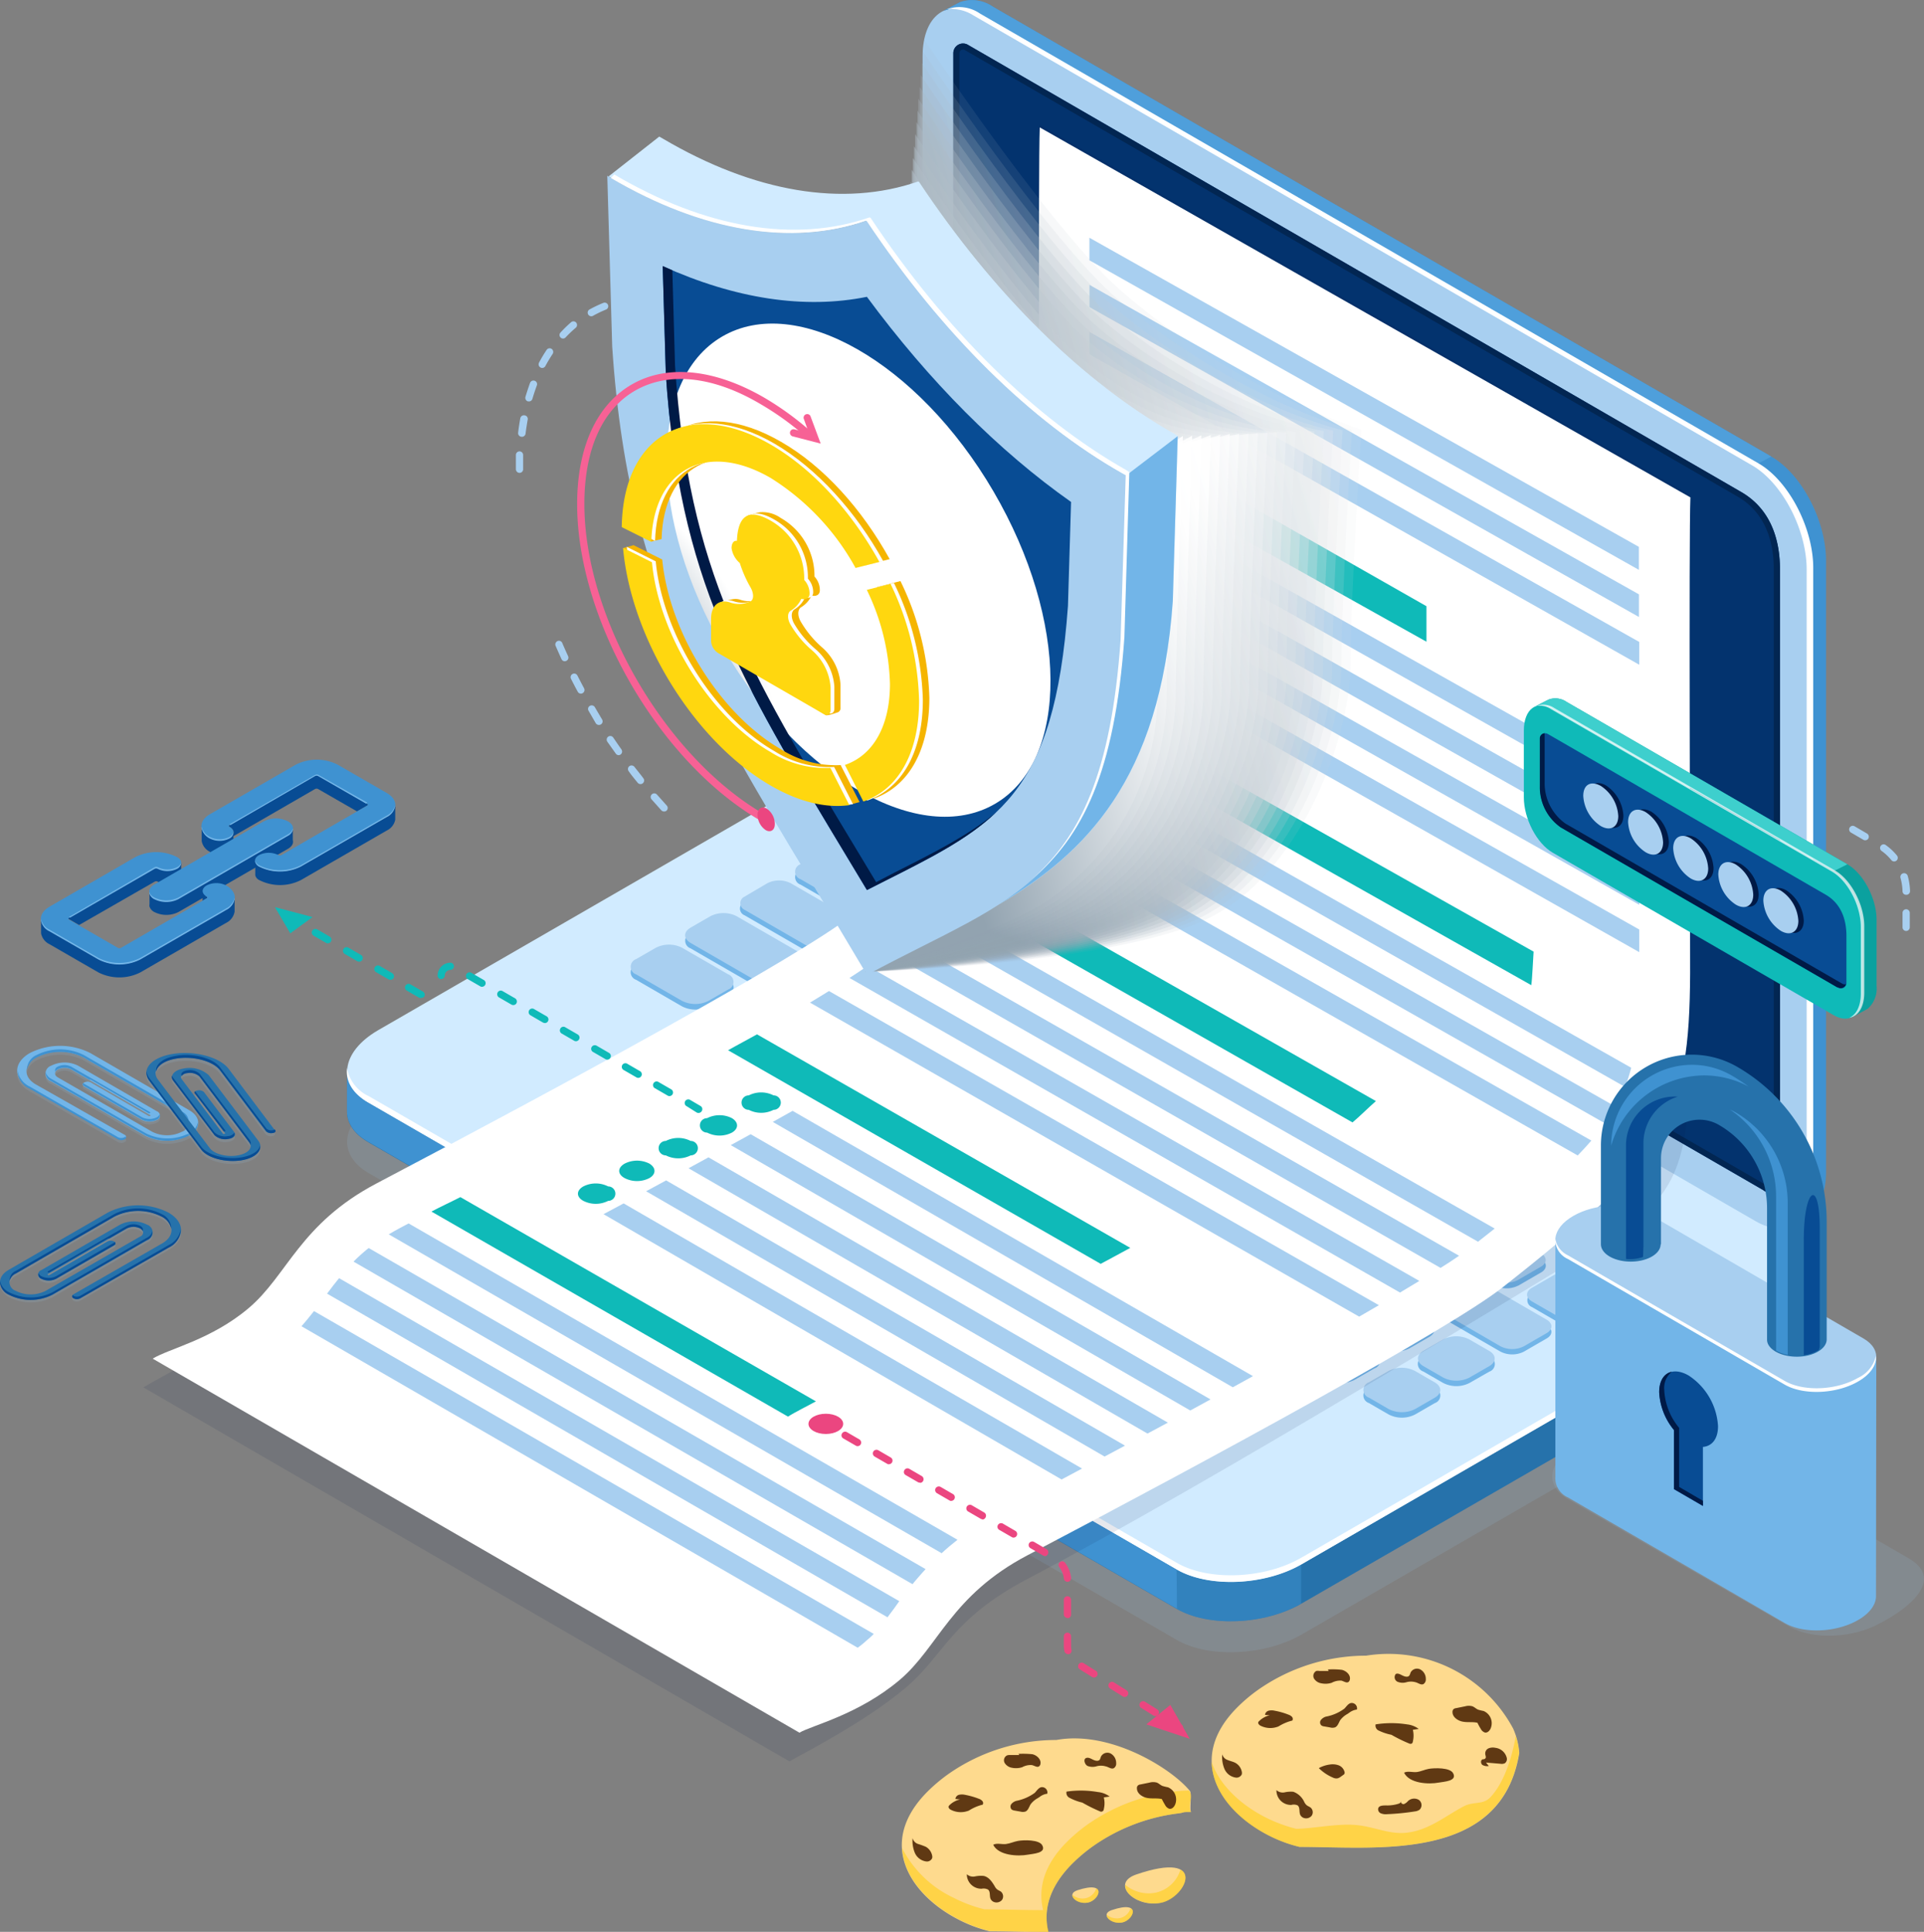 <svg xmlns="http://www.w3.org/2000/svg" xmlns:xlink="http://www.w3.org/1999/xlink" width="266.13" height="267.17" viewBox="0 0 266.13 267.17">
  <rect x="0" y="0" width="266.13" height="267.17" fill="#808080" stroke="none"/>
  <defs>
    <style>
      .cls-1 {
        isolation: isolate;
      }

      .cls-2 {
        fill: #92b4d1;
        opacity: 0.2;
      }

      .cls-3 {
        fill: #2672ab;
      }

      .cls-4 {
        fill: #d1ebff;
      }

      .cls-5, .cls-6 {
        fill: #3f92d1;
      }

      .cls-17, .cls-5 {
        opacity: 0.5;
      }

      .cls-14, .cls-52, .cls-7, .cls-8 {
        fill: #fff;
      }

      .cls-8 {
        opacity: 0.3;
      }

      .cls-9 {
        fill: #a8cff0;
      }

      .cls-10 {
        fill: #72b5e8;
      }

      .cls-11 {
        fill: #03336e;
      }

      .cls-12 {
        fill: #022652;
      }

      .cls-13 {
        fill: #4f9fdb;
      }

      .cls-14 {
        mix-blend-mode: screen;
      }

      .cls-15, .cls-45 {
        fill: #001a46;
      }

      .cls-15, .cls-21 {
        opacity: 0.1;
      }

      .cls-16 {
        fill: #feda8e;
      }

      .cls-17 {
        fill: #fc0;
      }

      .cls-17, .cls-18, .cls-21, .cls-22, .cls-23, .cls-24, .cls-25, .cls-26, .cls-27, .cls-28, .cls-29, .cls-30, .cls-31, .cls-32, .cls-33, .cls-34, .cls-35, .cls-36, .cls-37, .cls-38, .cls-39, .cls-40, .cls-41, .cls-42, .cls-44 {
        mix-blend-mode: multiply;
      }

      .cls-19 {
        fill: #603913;
      }

      .cls-20 {
        fill: #0fbab8;
      }

      .cls-21 {
        fill: url(#linear-gradient);
      }

      .cls-22 {
        opacity: 0.14;
        fill: url(#linear-gradient-2);
      }

      .cls-23 {
        opacity: 0.19;
        fill: url(#linear-gradient-3);
      }

      .cls-24 {
        opacity: 0.23;
        fill: url(#linear-gradient-4);
      }

      .cls-25 {
        opacity: 0.27;
        fill: url(#linear-gradient-5);
      }

      .cls-26 {
        opacity: 0.31;
        fill: url(#linear-gradient-6);
      }

      .cls-27 {
        opacity: 0.36;
        fill: url(#linear-gradient-7);
      }

      .cls-28 {
        opacity: 0.4;
        fill: url(#linear-gradient-8);
      }

      .cls-29 {
        opacity: 0.44;
        fill: url(#linear-gradient-9);
      }

      .cls-30 {
        opacity: 0.49;
        fill: url(#linear-gradient-10);
      }

      .cls-31 {
        opacity: 0.53;
        fill: url(#linear-gradient-11);
      }

      .cls-32 {
        opacity: 0.57;
        fill: url(#linear-gradient-12);
      }

      .cls-33 {
        opacity: 0.61;
        fill: url(#linear-gradient-13);
      }

      .cls-34 {
        opacity: 0.66;
        fill: url(#linear-gradient-14);
      }

      .cls-35 {
        opacity: 0.7;
        fill: url(#linear-gradient-15);
      }

      .cls-36 {
        opacity: 0.74;
        fill: url(#linear-gradient-16);
      }

      .cls-37 {
        opacity: 0.79;
        fill: url(#linear-gradient-17);
      }

      .cls-38 {
        opacity: 0.83;
        fill: url(#linear-gradient-18);
      }

      .cls-39 {
        opacity: 0.87;
        fill: url(#linear-gradient-19);
      }

      .cls-40 {
        opacity: 0.91;
        fill: url(#linear-gradient-20);
      }

      .cls-41 {
        opacity: 0.96;
        fill: url(#linear-gradient-21);
      }

      .cls-42 {
        fill: url(#linear-gradient-22);
      }

      .cls-43 {
        fill: #084c94;
      }

      .cls-44 {
        fill: url(#radial-gradient);
      }

      .cls-46 {
        fill: #f76195;
      }

      .cls-47 {
        fill: #eb4680;
      }

      .cls-48 {
        fill: #f5b500;
      }

      .cls-49 {
        fill: #ffd70f;
      }

      .cls-50 {
        fill: #0ba19f;
      }

      .cls-51 {
        fill: #3ecfcd;
      }

      .cls-52 {
        opacity: 0.7;
      }
    </style>
    <linearGradient id="linear-gradient" x1="125.62" y1="72.58" x2="205.07" y2="50.42" gradientUnits="userSpaceOnUse">
      <stop offset="0.06" stop-color="#92a3b0"/>
      <stop offset="1" stop-color="#fff"/>
    </linearGradient>
    <linearGradient id="linear-gradient-2" x1="125.46" y1="73.23" x2="202.46" y2="51.76" xlink:href="#linear-gradient"/>
    <linearGradient id="linear-gradient-3" x1="125.3" y1="73.88" x2="199.89" y2="53.09" xlink:href="#linear-gradient"/>
    <linearGradient id="linear-gradient-4" x1="125.14" y1="74.54" x2="197.35" y2="54.4" xlink:href="#linear-gradient"/>
    <linearGradient id="linear-gradient-5" x1="124.98" y1="75.19" x2="194.85" y2="55.71" xlink:href="#linear-gradient"/>
    <linearGradient id="linear-gradient-6" x1="124.83" y1="75.85" x2="192.4" y2="57.01" xlink:href="#linear-gradient"/>
    <linearGradient id="linear-gradient-7" x1="124.67" y1="76.51" x2="189.98" y2="58.3" xlink:href="#linear-gradient"/>
    <linearGradient id="linear-gradient-8" x1="124.51" y1="77.17" x2="187.6" y2="59.57" xlink:href="#linear-gradient"/>
    <linearGradient id="linear-gradient-9" x1="124.36" y1="77.83" x2="185.25" y2="60.85" xlink:href="#linear-gradient"/>
    <linearGradient id="linear-gradient-10" x1="124.2" y1="78.49" x2="182.95" y2="62.11" xlink:href="#linear-gradient"/>
    <linearGradient id="linear-gradient-11" x1="124.05" y1="79.16" x2="180.69" y2="63.36" xlink:href="#linear-gradient"/>
    <linearGradient id="linear-gradient-12" x1="123.89" y1="79.83" x2="178.46" y2="64.61" xlink:href="#linear-gradient"/>
    <linearGradient id="linear-gradient-13" x1="123.74" y1="80.5" x2="176.28" y2="65.85" xlink:href="#linear-gradient"/>
    <linearGradient id="linear-gradient-14" x1="123.59" y1="81.18" x2="174.13" y2="67.08" xlink:href="#linear-gradient"/>
    <linearGradient id="linear-gradient-15" x1="123.44" y1="81.86" x2="172.03" y2="68.31" xlink:href="#linear-gradient"/>
    <linearGradient id="linear-gradient-16" x1="123.29" y1="82.55" x2="169.96" y2="69.54" xlink:href="#linear-gradient"/>
    <linearGradient id="linear-gradient-17" x1="123.15" y1="83.26" x2="167.94" y2="70.77" xlink:href="#linear-gradient"/>
    <linearGradient id="linear-gradient-18" x1="123.01" y1="83.97" x2="165.96" y2="71.99" xlink:href="#linear-gradient"/>
    <linearGradient id="linear-gradient-19" x1="122.87" y1="84.7" x2="164.02" y2="73.23" xlink:href="#linear-gradient"/>
    <linearGradient id="linear-gradient-20" x1="122.74" y1="85.46" x2="162.13" y2="74.48" xlink:href="#linear-gradient"/>
    <linearGradient id="linear-gradient-21" x1="122.62" y1="86.24" x2="160.28" y2="75.74" xlink:href="#linear-gradient"/>
    <linearGradient id="linear-gradient-22" x1="122.51" y1="87.06" x2="158.48" y2="77.03" xlink:href="#linear-gradient"/>
    <radialGradient id="radial-gradient" cx="7685.26" cy="2015.15" r="23.23" gradientTransform="matrix(-0.5, -0.87, -0.5, 0.86, 4935.79, 5026.23)" xlink:href="#linear-gradient"/>
  </defs>
  <g class="cls-1">
    <g id="Layer_1" data-name="Layer 1">
      <g>
        <g>
          <path class="cls-2" d="M162.75,226.79,51,162.24c-4.42-2.55-3.86-7,1.23-9.94l63.45-36.64c5.1-2.94,12.81-3.26,17.23-.71l111.8,64.55c4.42,2.55,3.86,7-1.24,9.94L180,226.08C174.88,229,167.16,229.34,162.75,226.79Z"/>
          <path class="cls-3" d="M162.75,222.5,51,158c-2-1.13-3-2.65-3-4.24v-5.54c0-1.93,1.46,1.43,4.21-.16l63.45-36.64c5.1-2.94,12.81-3.26,17.23-.71l111.8,64.55c1.47.85,2.54-2.76,2.93-1.61.12.38,0,5.45,0,5.84,0,2-1.39,4.08-4.22,5.71L180,221.79C174.88,224.73,167.16,225.05,162.75,222.5Z"/>
          <path class="cls-4" d="M162.75,217.07,51,152.52c-4.42-2.55-3.86-7,1.23-10l63.45-36.63c5.1-2.94,12.81-3.26,17.23-.72l111.8,64.55c4.42,2.55,3.86,7-1.24,9.95L180,216.35C174.88,219.29,167.16,219.61,162.75,217.07Z"/>
          <path class="cls-5" d="M162.75,222.5c4.41,2.55,12.13,2.23,17.22-.71v-5.44c-5.09,2.94-12.81,3.26-17.22.72Z"/>
          <path class="cls-6" d="M162.75,217.07,51,152.52c-2.14-1.24-3.1-2.91-3-4.65a2.36,2.36,0,0,0,0,.3v5.54c0,1.59,1,3.11,3,4.24l111.8,64.55Z"/>
          <path class="cls-7" d="M243.42,178.8,180,215.43c-5.09,2.94-12.81,3.26-17.22.71L51,151.59a5.27,5.27,0,0,1-3-3.91c-.23,1.8.73,3.56,3,4.84l111.8,64.55c4.41,2.54,12.13,2.22,17.22-.72l63.45-36.63c3-1.72,4.4-4,4.19-6C247.38,175.48,246,177.33,243.42,178.8Z"/>
          <path class="cls-8" d="M137.3,194.52l-39.79-23c-.8-.46-.7-1.26.22-1.79l14.94-8.63a3.46,3.46,0,0,1,3.11-.13l39.79,23c.8.46.7,1.26-.22,1.79l-14.94,8.63A3.46,3.46,0,0,1,137.3,194.52Z"/>
          <path class="cls-9" d="M97.73,170.69l14.94-8.62a3.46,3.46,0,0,1,3.11-.13l39.79,23a1.32,1.32,0,0,1,.37.32.83.83,0,0,0-.37-1.26l-39.79-23a3.46,3.46,0,0,0-3.11.13l-14.94,8.63c-.73.42-.93,1-.59,1.47A1.82,1.82,0,0,1,97.73,170.69Z"/>
          <path class="cls-10" d="M125.58,113.52l6.86,4a3.49,3.49,0,0,0,3.15,0,1,1,0,0,0,0-1.81l-6.86-4a3.46,3.46,0,0,0-3.15,0A1,1,0,0,0,125.58,113.52Zm11.74,6.78,3.25,1.87a3.46,3.46,0,0,0,3.15,0,1,1,0,0,0,0-1.82l-3.25-1.87a3.46,3.46,0,0,0-3.15,0C136.44,119,136.45,119.79,137.32,120.3Zm8.13,4.69,3.25,1.88a3.49,3.49,0,0,0,3.15,0c.87-.5.86-1.31,0-1.81l-3.25-1.88a3.5,3.5,0,0,0-3.15,0A1,1,0,0,0,145.45,125Zm8.13,4.7,3.25,1.87a3.46,3.46,0,0,0,3.15,0,1,1,0,0,0,0-1.82l-3.25-1.87a3.46,3.46,0,0,0-3.15,0A1,1,0,0,0,153.58,129.69Zm8.14,4.69,3.24,1.88a3.49,3.49,0,0,0,3.15,0c.87-.5.87-1.31,0-1.81l-3.25-1.88a3.44,3.44,0,0,0-3.14,0C160.84,133.07,160.84,133.88,161.72,134.38Zm8.13,4.7L173.1,141a3.44,3.44,0,0,0,3.14,0,1,1,0,0,0,0-1.82L173,137.27a3.46,3.46,0,0,0-3.15,0C169,137.76,169,138.57,169.85,139.08Zm8.13,4.69,3.25,1.88a3.5,3.5,0,0,0,3.15,0,1,1,0,0,0,0-1.81L181.12,142a3.46,3.46,0,0,0-3.15,0C177.1,142.46,177.11,143.27,178,143.77Zm8.13,4.7,3.25,1.87a3.46,3.46,0,0,0,3.15,0,1,1,0,0,0,0-1.82l-3.25-1.87a3.46,3.46,0,0,0-3.15,0A1,1,0,0,0,186.11,148.47Zm8.13,4.69,3.25,1.88a3.5,3.5,0,0,0,3.15,0c.87-.5.86-1.31,0-1.81l-3.25-1.88a3.5,3.5,0,0,0-3.15,0A1,1,0,0,0,194.24,153.16Zm8.14,4.7,3.24,1.87a3.46,3.46,0,0,0,3.15,0,1,1,0,0,0,0-1.82l-3.25-1.87a3.44,3.44,0,0,0-3.14,0C201.5,156.54,201.5,157.35,202.38,157.86Zm8.13,4.69,3.25,1.88a3.47,3.47,0,0,0,3.14,0c.87-.5.87-1.31,0-1.81l-3.24-1.88a3.5,3.5,0,0,0-3.15,0A1,1,0,0,0,210.51,162.55Zm8.13,4.7,3.25,1.87a3.46,3.46,0,0,0,3.15,0,1,1,0,0,0,0-1.82l-3.25-1.87a3.46,3.46,0,0,0-3.15,0C217.76,165.93,217.77,166.74,218.64,167.25Zm8.3,4.79,3.25,1.87a3.46,3.46,0,0,0,3.15,0,1,1,0,0,0,0-1.82l-3.25-1.87a3.46,3.46,0,0,0-3.15,0A1,1,0,0,0,226.94,172ZM118.27,118l2.81,1.63a4,4,0,0,0,3.58,0l2.8-1.61a1.09,1.09,0,0,0,0-2.07l-2.81-1.62a4,4,0,0,0-3.58,0l-2.79,1.62C117.27,116.49,117.27,117.42,118.27,118Zm14.52,6.33,2.8-1.61a1.09,1.09,0,0,0,0-2.07L132.76,119a4,4,0,0,0-3.58,0l-2.79,1.61a1.09,1.09,0,0,0,0,2.07l2.81,1.62A3.93,3.93,0,0,0,132.79,124.32Zm1.74,3.06,2.81,1.63a4,4,0,0,0,3.58,0l2.8-1.61a1.09,1.09,0,0,0,0-2.07l-2.81-1.62a4,4,0,0,0-3.59,0l-2.79,1.62C133.53,125.88,133.54,126.81,134.53,127.38Zm8.13,4.7,2.81,1.62a4,4,0,0,0,3.59,0l2.79-1.61a1.09,1.09,0,0,0,0-2.07L149,128.4a4,4,0,0,0-3.58,0l-2.8,1.61A1.09,1.09,0,0,0,142.66,132.08ZM160,134.72l-2.81-1.62a3.93,3.93,0,0,0-3.58,0l-2.8,1.61a1.09,1.09,0,0,0,0,2.07l2.82,1.63a4,4,0,0,0,3.58,0l2.79-1.61A1.09,1.09,0,0,0,160,134.72Zm8.13,4.7-2.81-1.63a4,4,0,0,0-3.58,0l-2.8,1.61a1.09,1.09,0,0,0,0,2.07l2.81,1.62a4,4,0,0,0,3.58,0l2.79-1.62C169.1,140.92,169.1,140,168.1,139.42Zm8.14,4.69-2.82-1.62a3.93,3.93,0,0,0-3.58,0l-2.79,1.61a1.09,1.09,0,0,0,0,2.07l2.81,1.63a4,4,0,0,0,3.58,0l2.8-1.61A1.09,1.09,0,0,0,176.24,144.11Zm8.13,4.7-2.81-1.63a4,4,0,0,0-3.59,0l-2.79,1.61a1.09,1.09,0,0,0,0,2.07l2.81,1.62a4,4,0,0,0,3.58,0l2.8-1.62A1.09,1.09,0,0,0,184.37,148.81Zm8.13,4.69-2.81-1.62a4,4,0,0,0-3.59,0l-2.79,1.61a1.09,1.09,0,0,0,0,2.07l2.81,1.63a4,4,0,0,0,3.59,0l2.79-1.61A1.09,1.09,0,0,0,192.5,153.5Zm8.13,4.7-2.81-1.63a4,4,0,0,0-3.58,0l-2.8,1.61a1.09,1.09,0,0,0,0,2.07l2.81,1.62a4,4,0,0,0,3.59,0l2.79-1.62C201.63,159.7,201.62,158.77,200.63,158.2Zm-1,6.74,2.82,1.63a4,4,0,0,0,3.58,0l2.79-1.61a1.09,1.09,0,0,0,0-2.07L206,161.27a3.93,3.93,0,0,0-3.58,0l-2.8,1.61A1.09,1.09,0,0,0,199.58,164.94Zm17.31,2.65L214.08,166a4,4,0,0,0-3.58,0l-2.8,1.61c-1,.57-1,1.49,0,2.07l2.81,1.62a4,4,0,0,0,3.58,0l2.8-1.62C217.89,169.08,217.89,168.16,216.89,167.59Zm11.91,6.87-6.42-3.71a4,4,0,0,0-3.58,0L216,172.36a1.09,1.09,0,0,0,0,2.07l6.42,3.71a4,4,0,0,0,3.58,0l2.8-1.61C229.8,176,229.8,175,228.8,174.46ZM110.73,122.34l6.43,3.71a4,4,0,0,0,3.58,0l2.79-1.62c1-.57,1-1.49,0-2.07l-6.42-3.7a3.93,3.93,0,0,0-3.58,0l-2.8,1.61A1.09,1.09,0,0,0,110.73,122.34Zm11.75,6.78,2.81,1.62a3.93,3.93,0,0,0,3.58,0l2.8-1.61a1.09,1.09,0,0,0,0-2.07l-2.81-1.62a3.93,3.93,0,0,0-3.58,0l-2.8,1.61A1.09,1.09,0,0,0,122.48,129.12Zm10.94,6.32a4,4,0,0,0,3.58,0l2.8-1.62a1.09,1.09,0,0,0,0-2.07L137,130.14a4,4,0,0,0-3.58,0l-2.79,1.62c-1,.57-1,1.49,0,2.07Zm8.13,4.69a3.93,3.93,0,0,0,3.58,0l2.8-1.61a1.09,1.09,0,0,0,0-2.07l-2.81-1.62a4,4,0,0,0-3.59,0l-2.79,1.61a1.09,1.09,0,0,0,0,2.07Zm8.1-.61-2.79,1.62c-1,.57-1,1.49,0,2.07l2.81,1.62a4,4,0,0,0,3.59,0l2.79-1.62c1-.57,1-1.49,0-2.07l-2.81-1.62A4,4,0,0,0,149.65,139.52Zm8.31,4.6-3.14,1.81a1,1,0,0,0,0,1.87l3.16,1.82a3.59,3.59,0,0,0,3.24,0l3.13-1.81c.9-.52.89-1.35,0-1.87l-3.15-1.82A3.56,3.56,0,0,0,158,144.12Zm8.13,4.69L163,150.63c-.89.51-.89,1.35,0,1.87l3.16,1.82a3.56,3.56,0,0,0,3.24,0l3.14-1.81c.89-.51.88-1.35,0-1.87l-3.16-1.82A3.59,3.59,0,0,0,166.09,148.81Zm8.13,4.7-3.14,1.81a1,1,0,0,0,0,1.87l3.16,1.82a3.59,3.59,0,0,0,3.24,0l3.14-1.81a1,1,0,0,0,0-1.87l-3.16-1.82A3.56,3.56,0,0,0,174.22,153.51Zm8.13,4.69L179.21,160c-.89.51-.88,1.35,0,1.87l3.15,1.82a3.56,3.56,0,0,0,3.24,0l3.14-1.81c.89-.51.89-1.35,0-1.87l-3.16-1.82A3.59,3.59,0,0,0,182.35,158.2Zm8.13,4.7-3.13,1.81a1,1,0,0,0,0,1.87l3.15,1.82a3.59,3.59,0,0,0,3.24,0l3.14-1.81a1,1,0,0,0,0-1.87l-3.16-1.83A3.59,3.59,0,0,0,190.48,162.9Zm11.4,10.2,3.14-1.81c.89-.51.89-1.35,0-1.87l-3.16-1.82a3.57,3.57,0,0,0-3.23,0l-3.14,1.82c-.89.51-.89,1.35,0,1.87l3.16,1.82A3.54,3.54,0,0,0,201.88,173.1Zm8.14,4.7,3.13-1.81c.9-.52.89-1.35,0-1.87L210,172.29a3.59,3.59,0,0,0-3.24,0l-3.14,1.81a1,1,0,0,0,0,1.87l3.16,1.82A3.59,3.59,0,0,0,210,177.8Zm11.43,1.11-3.16-1.82a3.59,3.59,0,0,0-3.24,0l-3.14,1.81a1,1,0,0,0,0,1.87l3.16,1.83a3.59,3.59,0,0,0,3.24,0l3.14-1.81C222.35,180.27,222.34,179.43,221.45,178.91ZM103,126.59l10.2,5.89a3.54,3.54,0,0,0,3.23,0l3.14-1.81c.89-.51.89-1.35,0-1.87l-10.19-5.88a3.59,3.59,0,0,0-3.24,0L103,124.72A1,1,0,0,0,103,126.59Zm15.17,8.76,3.16,1.82a3.59,3.59,0,0,0,3.24,0l3.13-1.81a1,1,0,0,0,0-1.87l-3.15-1.83a3.59,3.59,0,0,0-3.24,0l-3.14,1.81C117.3,134,117.3,134.83,118.2,135.35Zm8.13,4.69,3.16,1.83a3.56,3.56,0,0,0,3.24,0l3.14-1.81c.89-.51.88-1.35,0-1.87l-3.16-1.82a3.59,3.59,0,0,0-3.24,0l-3.14,1.81A1,1,0,0,0,126.33,140Zm8.13,4.7,3.16,1.82a3.59,3.59,0,0,0,3.24,0l3.14-1.81a1,1,0,0,0,0-1.87l-3.16-1.83a3.59,3.59,0,0,0-3.24,0l-3.14,1.81C133.56,143.38,133.57,144.22,134.46,144.74ZM149,151.26l3.14-1.81c.89-.51.89-1.35,0-1.87L149,145.76a3.59,3.59,0,0,0-3.24,0l-3.14,1.81a1,1,0,0,0,0,1.87l3.16,1.83A3.56,3.56,0,0,0,149,151.26Zm8.13,4.7,3.14-1.81a1,1,0,0,0,0-1.87l-3.16-1.83a3.59,3.59,0,0,0-3.24,0l-3.13,1.81c-.89.51-.89,1.35,0,1.87l3.15,1.82A3.59,3.59,0,0,0,157.12,156Zm8.13,4.69,3.14-1.81c.89-.51.89-1.35,0-1.87l-3.16-1.82a3.57,3.57,0,0,0-3.23,0L158.85,157a1,1,0,0,0,0,1.87l3.16,1.83A3.57,3.57,0,0,0,165.25,160.65Zm8.14,4.7,3.13-1.81a1,1,0,0,0,0-1.87l-3.15-1.83a3.59,3.59,0,0,0-3.24,0L167,161.65c-.89.51-.89,1.35,0,1.87l3.16,1.82A3.59,3.59,0,0,0,173.39,165.35Zm8.13,4.69,3.14-1.81c.89-.51.88-1.35,0-1.87l-3.16-1.82a3.59,3.59,0,0,0-3.24,0l-3.14,1.81a1,1,0,0,0,0,1.87l3.16,1.83A3.59,3.59,0,0,0,181.52,170Zm8.13,4.7,3.14-1.81a1,1,0,0,0,0-1.87l-3.16-1.83a3.56,3.56,0,0,0-3.24,0L183.24,171c-.89.51-.88,1.35,0,1.87l3.16,1.82A3.59,3.59,0,0,0,189.65,174.74Zm1.74,2.86,3.15,1.83a3.59,3.59,0,0,0,3.24,0l3.14-1.81c.89-.51.89-1.35,0-1.87l-3.16-1.82a3.59,3.59,0,0,0-3.24,0l-3.13,1.81A1,1,0,0,0,191.39,177.6Zm22.52,5.66-8-4.64a3.54,3.54,0,0,0-3.23,0l-3.14,1.81c-.89.51-.89,1.35,0,1.87l8,4.63a3.59,3.59,0,0,0,3.24,0l3.13-1.81C214.82,184.61,214.81,183.78,213.91,183.26ZM95.53,131.16,110,139.52a4,4,0,0,0,3.65,0l2.72-1.57c1-.58,1-1.52,0-2.11l-14.46-8.35a4,4,0,0,0-3.66,0l-2.72,1.57A1.11,1.11,0,0,0,95.53,131.16Zm19.86,11.47,2.74,1.58a4,4,0,0,0,3.66,0l2.72-1.57a1.11,1.11,0,0,0,0-2.11L121.76,139a4,4,0,0,0-3.66,0l-2.72,1.57A1.11,1.11,0,0,0,115.39,142.63Zm8.13,4.7,2.74,1.58a4.07,4.07,0,0,0,3.66,0l2.72-1.57a1.12,1.12,0,0,0,0-2.11l-2.74-1.58a4.07,4.07,0,0,0-3.66,0l-2.72,1.57A1.12,1.12,0,0,0,123.52,147.33Zm8.13,4.69,2.74,1.58a4,4,0,0,0,3.66,0l2.72-1.57a1.11,1.11,0,0,0,0-2.11L138,148.35a4,4,0,0,0-3.66,0l-2.72,1.57A1.12,1.12,0,0,0,131.65,152Zm8.14,4.7,2.73,1.58a4.07,4.07,0,0,0,3.66,0l2.72-1.57c1-.58,1-1.52,0-2.11L146.15,153a4.07,4.07,0,0,0-3.66,0l-2.72,1.57A1.12,1.12,0,0,0,139.79,156.72Zm8.13,4.69,2.73,1.58a4,4,0,0,0,3.66,0l2.72-1.57a1.11,1.11,0,0,0,0-2.11l-2.74-1.58a4,4,0,0,0-3.65,0l-2.72,1.57A1.11,1.11,0,0,0,147.92,161.41Zm8.13,4.7,2.74,1.58a4,4,0,0,0,3.65,0l2.72-1.57c1-.58,1-1.52,0-2.11l-2.73-1.58a4.07,4.07,0,0,0-3.66,0L156,164A1.12,1.12,0,0,0,156.05,166.11Zm8.13,4.69,2.74,1.58a4,4,0,0,0,3.66,0l2.72-1.57a1.11,1.11,0,0,0,0-2.11l-2.73-1.58a4,4,0,0,0-3.66,0l-2.72,1.57A1.11,1.11,0,0,0,164.18,170.8Zm8.13,4.7,2.74,1.58a4.07,4.07,0,0,0,3.66,0l2.72-1.57a1.12,1.12,0,0,0,0-2.11l-2.74-1.58a4.07,4.07,0,0,0-3.66,0l-2.72,1.57A1.12,1.12,0,0,0,172.31,175.5Zm8.13,4.69,2.74,1.58a4,4,0,0,0,3.66,0l2.72-1.57a1.11,1.11,0,0,0,0-2.11l-2.74-1.58a4,4,0,0,0-3.66,0l-2.72,1.57A1.12,1.12,0,0,0,180.44,180.19Zm8.14,4.7,2.73,1.58a4.07,4.07,0,0,0,3.66,0l2.72-1.57c1-.58,1-1.52,0-2.11l-2.74-1.58a4,4,0,0,0-3.65,0l-2.72,1.57A1.12,1.12,0,0,0,188.58,184.89Zm17.41,2.7L203.26,186a4,4,0,0,0-3.66,0l-2.72,1.57a1.11,1.11,0,0,0,0,2.11l2.74,1.58a4,4,0,0,0,3.65,0L206,189.7A1.11,1.11,0,0,0,206,187.59ZM100.71,135.5l-6.35-3.66a4,4,0,0,0-3.65,0L88,133.4a1.11,1.11,0,0,0,0,2.11l6.34,3.67a4,4,0,0,0,3.66,0l2.72-1.57C101.73,137,101.72,136.09,100.71,135.5Zm8.13,4.7-2.74-1.58a4,4,0,0,0-3.65,0l-2.72,1.57a1.11,1.11,0,0,0,0,2.11l2.74,1.58a4,4,0,0,0,3.65,0l2.72-1.57A1.11,1.11,0,0,0,108.84,140.2Zm8.13,4.69-2.73-1.58a4.07,4.07,0,0,0-3.66,0l-2.72,1.57a1.12,1.12,0,0,0,0,2.12l2.74,1.58a4,4,0,0,0,3.65,0L117,147C118,146.42,118,145.48,117,144.89Zm56.93,32.87L122.37,148a4,4,0,0,0-3.66,0L116,149.57a1.11,1.11,0,0,0,0,2.11l51.53,29.75a4,4,0,0,0,3.66,0l2.72-1.57A1.12,1.12,0,0,0,173.9,177.76Zm8.13,4.69-2.74-1.58a4.07,4.07,0,0,0-3.66,0l-2.72,1.57a1.12,1.12,0,0,0,0,2.12l2.74,1.58a4.07,4.07,0,0,0,3.66,0l2.72-1.57C183.05,184,183,183,182,182.45Zm8.13,4.7-2.74-1.58a4,4,0,0,0-3.66,0L181,187.13a1.11,1.11,0,0,0,0,2.11l2.73,1.58a4,4,0,0,0,3.66,0l2.72-1.57A1.11,1.11,0,0,0,190.16,187.15Zm8.3,4.79-2.74-1.58a4,4,0,0,0-3.65,0l-2.72,1.57a1.11,1.11,0,0,0,0,2.11l2.73,1.58a4,4,0,0,0,3.66,0l2.72-1.57A1.11,1.11,0,0,0,198.46,191.94Z"/>
          <path class="cls-9" d="M125.58,112.76l6.86,4a3.5,3.5,0,0,0,3.15,0,1,1,0,0,0,0-1.82l-6.86-4a3.5,3.5,0,0,0-3.15,0A1,1,0,0,0,125.58,112.76Zm11.74,6.78,3.25,1.88a3.49,3.49,0,0,0,3.15,0,1,1,0,0,0,0-1.82l-3.25-1.87a3.5,3.5,0,0,0-3.15,0A1,1,0,0,0,137.32,119.54Zm8.13,4.7,3.25,1.87a3.5,3.5,0,0,0,3.15,0,1,1,0,0,0,0-1.82l-3.25-1.88a3.5,3.5,0,0,0-3.15,0A1,1,0,0,0,145.45,124.24Zm8.13,4.69,3.25,1.88a3.5,3.5,0,0,0,3.15,0c.87-.5.86-1.31,0-1.82l-3.25-1.87a3.5,3.5,0,0,0-3.15,0A1,1,0,0,0,153.58,128.93Zm8.14,4.7L165,135.5a3.5,3.5,0,0,0,3.15,0,1,1,0,0,0,0-1.82l-3.25-1.88a3.47,3.47,0,0,0-3.14,0C160.84,132.31,160.84,133.12,161.72,133.63Zm8.13,4.69,3.25,1.88a3.47,3.47,0,0,0,3.14,0c.87-.5.87-1.31,0-1.82L173,136.51a3.46,3.46,0,0,0-3.15,0A1,1,0,0,0,169.85,138.32ZM178,143l3.25,1.87a3.5,3.5,0,0,0,3.15,0,1,1,0,0,0,0-1.82l-3.25-1.88a3.49,3.49,0,0,0-3.15,0C177.1,141.7,177.11,142.51,178,143Zm8.13,4.69,3.25,1.88a3.5,3.5,0,0,0,3.15,0,1,1,0,0,0,0-1.82l-3.25-1.87a3.46,3.46,0,0,0-3.15,0A1,1,0,0,0,186.11,147.71Zm8.13,4.69,3.25,1.88a3.5,3.5,0,0,0,3.15,0,1,1,0,0,0,0-1.82l-3.25-1.88a3.5,3.5,0,0,0-3.15,0A1,1,0,0,0,194.24,152.4Zm8.14,4.7,3.24,1.88a3.49,3.49,0,0,0,3.15,0c.87-.5.86-1.31,0-1.82l-3.25-1.87a3.44,3.44,0,0,0-3.14,0A1,1,0,0,0,202.38,157.1Zm8.13,4.69,3.25,1.88a3.47,3.47,0,0,0,3.14,0,1,1,0,0,0,0-1.82L213.65,160a3.49,3.49,0,0,0-3.15,0C209.63,160.48,209.64,161.29,210.51,161.79Zm8.13,4.7,3.25,1.87a3.46,3.46,0,0,0,3.15,0,1,1,0,0,0,0-1.82l-3.25-1.87a3.46,3.46,0,0,0-3.15,0A1,1,0,0,0,218.64,166.49Zm8.3,4.79,3.25,1.88a3.5,3.5,0,0,0,3.15,0,1,1,0,0,0,0-1.81l-3.25-1.88a3.5,3.5,0,0,0-3.15,0A1,1,0,0,0,226.94,171.28Zm-108.67-54,2.81,1.62a4,4,0,0,0,3.58,0l2.8-1.62c1-.57,1-1.49,0-2.07l-2.81-1.62a4,4,0,0,0-3.58,0l-2.79,1.62C117.27,115.74,117.27,116.66,118.27,117.24Zm14.52,6.32,2.8-1.61a1.09,1.09,0,0,0,0-2.07l-2.82-1.62a3.93,3.93,0,0,0-3.58,0l-2.79,1.61a1.09,1.09,0,0,0,0,2.07l2.81,1.62A3.93,3.93,0,0,0,132.79,123.56Zm1.74,3.07,2.81,1.62a4,4,0,0,0,3.58,0l2.8-1.62c1-.57,1-1.49,0-2.07L140.9,123a4,4,0,0,0-3.59,0l-2.79,1.62C133.53,125.13,133.54,126.05,134.53,126.63Zm8.13,4.69,2.81,1.62a4,4,0,0,0,3.59,0l2.79-1.61a1.09,1.09,0,0,0,0-2.07L149,127.65a3.93,3.93,0,0,0-3.58,0l-2.8,1.61A1.09,1.09,0,0,0,142.66,131.32ZM160,134l-2.81-1.62a4,4,0,0,0-3.58,0l-2.8,1.62a1.09,1.09,0,0,0,0,2.07l2.82,1.62a4,4,0,0,0,3.58,0L160,136C161,135.46,161,134.54,160,134Zm8.13,4.7L165.29,137a3.93,3.93,0,0,0-3.58,0l-2.8,1.61a1.09,1.09,0,0,0,0,2.07l2.81,1.62a3.93,3.93,0,0,0,3.58,0l2.79-1.61A1.09,1.09,0,0,0,168.1,138.66Zm8.14,4.69-2.82-1.62a4,4,0,0,0-3.58,0l-2.79,1.62c-1,.57-1,1.49,0,2.07l2.81,1.62a4,4,0,0,0,3.58,0l2.8-1.62A1.09,1.09,0,0,0,176.24,143.35Zm8.13,4.7-2.81-1.62a4,4,0,0,0-3.59,0L175.18,148a1.09,1.09,0,0,0,0,2.07l2.81,1.62a3.93,3.93,0,0,0,3.58,0l2.8-1.61A1.09,1.09,0,0,0,184.37,148.05Zm8.13,4.69-2.81-1.62a4,4,0,0,0-3.59,0l-2.79,1.62c-1,.57-1,1.49,0,2.07l2.81,1.62a4,4,0,0,0,3.59,0l2.79-1.62C193.5,154.24,193.49,153.32,192.5,152.74Zm8.13,4.7-2.81-1.63a4,4,0,0,0-3.58,0l-2.8,1.61a1.09,1.09,0,0,0,0,2.07l2.81,1.62a4,4,0,0,0,3.59,0l2.79-1.61A1.09,1.09,0,0,0,200.63,157.44Zm-1,6.75,2.82,1.62a4,4,0,0,0,3.58,0l2.79-1.62c1-.57,1-1.49,0-2.07L206,160.51a4,4,0,0,0-3.58,0l-2.8,1.62A1.09,1.09,0,0,0,199.58,164.19Zm17.31,2.64-2.81-1.63a4,4,0,0,0-3.58,0l-2.8,1.61a1.09,1.09,0,0,0,0,2.07l2.81,1.62a3.93,3.93,0,0,0,3.58,0l2.8-1.61A1.09,1.09,0,0,0,216.89,166.83Zm11.91,6.87-6.42-3.7a3.93,3.93,0,0,0-3.58,0L216,171.6a1.09,1.09,0,0,0,0,2.07l6.42,3.71a4,4,0,0,0,3.58,0l2.8-1.62C229.8,175.2,229.8,174.28,228.8,173.7ZM110.73,121.59l6.43,3.7a3.93,3.93,0,0,0,3.58,0l2.79-1.61a1.09,1.09,0,0,0,0-2.07l-6.42-3.71a4,4,0,0,0-3.58,0l-2.8,1.62A1.09,1.09,0,0,0,110.73,121.59Zm11.75,6.77,2.81,1.63a4,4,0,0,0,3.58,0l2.8-1.61a1.09,1.09,0,0,0,0-2.07l-2.81-1.62a4,4,0,0,0-3.58,0l-2.8,1.62C121.48,126.86,121.48,127.79,122.48,128.36Zm10.94,6.32a3.93,3.93,0,0,0,3.58,0l2.8-1.61a1.09,1.09,0,0,0,0-2.07L137,129.38a4,4,0,0,0-3.58,0L130.6,131a1.09,1.09,0,0,0,0,2.07Zm8.13,4.7a4,4,0,0,0,3.58,0l2.8-1.61a1.09,1.09,0,0,0,0-2.07l-2.81-1.62a4,4,0,0,0-3.59,0l-2.79,1.61a1.09,1.09,0,0,0,0,2.07Zm8.1-.61-2.79,1.61a1.09,1.09,0,0,0,0,2.07l2.81,1.62a4,4,0,0,0,3.59,0l2.79-1.62c1-.56,1-1.49,0-2.06l-2.81-1.63A4,4,0,0,0,149.65,138.77Zm8.31,4.59-3.14,1.81a1,1,0,0,0,0,1.87l3.16,1.83a3.59,3.59,0,0,0,3.24,0l3.13-1.81c.9-.51.89-1.35,0-1.87l-3.15-1.82A3.59,3.59,0,0,0,158,143.36Zm8.13,4.7L163,149.87c-.89.51-.89,1.35,0,1.87l3.16,1.82a3.59,3.59,0,0,0,3.24,0l3.14-1.81a1,1,0,0,0,0-1.87l-3.16-1.83A3.56,3.56,0,0,0,166.09,148.06Zm8.13,4.69-3.14,1.81a1,1,0,0,0,0,1.87l3.16,1.83a3.59,3.59,0,0,0,3.24,0l3.14-1.81c.89-.51.88-1.35,0-1.87l-3.16-1.82A3.59,3.59,0,0,0,174.22,152.75Zm8.13,4.7-3.14,1.81c-.89.51-.88,1.35,0,1.87l3.15,1.82a3.59,3.59,0,0,0,3.24,0l3.14-1.81a1,1,0,0,0,0-1.87l-3.16-1.83A3.56,3.56,0,0,0,182.35,157.45Zm8.13,4.69L187.35,164a1,1,0,0,0,0,1.87l3.15,1.83a3.59,3.59,0,0,0,3.24,0l3.14-1.81c.89-.51.89-1.35,0-1.87l-3.16-1.82A3.59,3.59,0,0,0,190.48,162.14Zm11.4,10.21,3.14-1.81a1,1,0,0,0,0-1.87l-3.16-1.83a3.54,3.54,0,0,0-3.23,0l-3.14,1.81c-.89.51-.89,1.35,0,1.87l3.16,1.82A3.57,3.57,0,0,0,201.88,172.35ZM210,177l3.13-1.81c.9-.51.89-1.35,0-1.87L210,171.54a3.59,3.59,0,0,0-3.24,0l-3.14,1.81a1,1,0,0,0,0,1.87l3.16,1.83A3.59,3.59,0,0,0,210,177Zm11.43,1.11-3.16-1.82a3.59,3.59,0,0,0-3.24,0l-3.14,1.82c-.89.51-.89,1.35,0,1.87l3.16,1.82a3.56,3.56,0,0,0,3.24,0l3.14-1.81C222.35,179.51,222.34,178.67,221.45,178.15ZM103,125.83l10.2,5.89a3.57,3.57,0,0,0,3.23,0l3.14-1.82c.89-.51.89-1.35,0-1.87l-10.19-5.88a3.59,3.59,0,0,0-3.24,0L103,124A1,1,0,0,0,103,125.83Zm15.17,8.76,3.16,1.83a3.59,3.59,0,0,0,3.24,0l3.13-1.81c.9-.52.89-1.35,0-1.87l-3.15-1.82a3.59,3.59,0,0,0-3.24,0l-3.14,1.81A1,1,0,0,0,118.2,134.59Zm8.13,4.7,3.16,1.82a3.59,3.59,0,0,0,3.24,0l3.14-1.82c.89-.51.88-1.35,0-1.87l-3.16-1.82a3.56,3.56,0,0,0-3.24,0l-3.14,1.81C125.43,137.93,125.43,138.77,126.33,139.29Zm8.13,4.69,3.16,1.82a3.56,3.56,0,0,0,3.24,0L144,144a1,1,0,0,0,0-1.87l-3.16-1.82a3.59,3.59,0,0,0-3.24,0l-3.14,1.81A1,1,0,0,0,134.46,144ZM149,150.51l3.14-1.82c.89-.51.89-1.35,0-1.87L149,145a3.56,3.56,0,0,0-3.24,0l-3.14,1.81c-.89.51-.88,1.35,0,1.87l3.16,1.82A3.59,3.59,0,0,0,149,150.51Zm8.13,4.69,3.14-1.81a1,1,0,0,0,0-1.87l-3.16-1.82a3.59,3.59,0,0,0-3.24,0l-3.13,1.81a1,1,0,0,0,0,1.87l3.15,1.82A3.56,3.56,0,0,0,157.12,155.2Zm8.13,4.7,3.14-1.82c.89-.51.89-1.35,0-1.87l-3.16-1.82a3.57,3.57,0,0,0-3.23,0l-3.14,1.82c-.89.51-.89,1.35,0,1.87l3.16,1.82A3.57,3.57,0,0,0,165.25,159.9Zm8.14,4.69,3.13-1.81c.9-.52.89-1.35,0-1.87l-3.15-1.82a3.59,3.59,0,0,0-3.24,0L167,160.89a1,1,0,0,0,0,1.87l3.16,1.82A3.59,3.59,0,0,0,173.39,164.59Zm8.13,4.7,3.14-1.82c.89-.51.88-1.35,0-1.87l-3.16-1.82a3.59,3.59,0,0,0-3.24,0l-3.14,1.82c-.89.51-.89,1.35,0,1.87l3.16,1.82A3.59,3.59,0,0,0,181.52,169.29Zm8.13,4.69,3.14-1.81a1,1,0,0,0,0-1.87l-3.16-1.82a3.56,3.56,0,0,0-3.24,0l-3.14,1.81a1,1,0,0,0,0,1.87l3.16,1.82A3.59,3.59,0,0,0,189.65,174Zm1.74,2.87,3.15,1.82a3.56,3.56,0,0,0,3.24,0l3.14-1.81c.89-.51.89-1.35,0-1.87l-3.16-1.82a3.59,3.59,0,0,0-3.24,0L191.38,175C190.48,175.49,190.49,176.33,191.39,176.85Zm22.52,5.65-8-4.63a3.54,3.54,0,0,0-3.23,0l-3.14,1.81a1,1,0,0,0,0,1.87l8,4.64a3.59,3.59,0,0,0,3.24,0l3.13-1.81C214.82,183.86,214.81,183,213.91,182.5ZM95.53,130.41,110,138.76a4,4,0,0,0,3.65,0l2.72-1.57a1.12,1.12,0,0,0,0-2.12l-14.46-8.35a4,4,0,0,0-3.66,0l-2.72,1.57C94.51,128.88,94.52,129.82,95.53,130.41Zm19.86,11.46,2.74,1.58a4,4,0,0,0,3.66,0l2.72-1.57a1.11,1.11,0,0,0,0-2.11l-2.73-1.58a4,4,0,0,0-3.66,0l-2.72,1.57A1.11,1.11,0,0,0,115.39,141.87Zm8.13,4.7,2.74,1.58a4.07,4.07,0,0,0,3.66,0l2.72-1.57a1.12,1.12,0,0,0,0-2.12l-2.74-1.58a4.07,4.07,0,0,0-3.66,0l-2.72,1.57C122.5,145,122.51,146,123.52,146.57Zm8.13,4.69,2.74,1.58a4,4,0,0,0,3.66,0l2.72-1.57a1.11,1.11,0,0,0,0-2.11L138,147.59a4,4,0,0,0-3.66,0l-2.72,1.57A1.12,1.12,0,0,0,131.65,151.26Zm8.14,4.7,2.73,1.58a4.07,4.07,0,0,0,3.66,0L148.9,156a1.12,1.12,0,0,0,0-2.12l-2.74-1.58a4.07,4.07,0,0,0-3.66,0l-2.72,1.57C138.77,154.43,138.77,155.37,139.79,156Zm8.13,4.69,2.73,1.58a4,4,0,0,0,3.66,0l2.72-1.57a1.11,1.11,0,0,0,0-2.11L154.28,157a4,4,0,0,0-3.65,0l-2.72,1.57A1.11,1.11,0,0,0,147.92,160.65Zm8.13,4.7,2.74,1.58a4,4,0,0,0,3.65,0l2.72-1.57a1.12,1.12,0,0,0,0-2.12l-2.73-1.58a4.07,4.07,0,0,0-3.66,0L156,163.24C155,163.82,155,164.76,156.05,165.35Zm8.13,4.69,2.74,1.58a4,4,0,0,0,3.66,0l2.72-1.57a1.11,1.11,0,0,0,0-2.11l-2.73-1.58a4,4,0,0,0-3.66,0l-2.72,1.57A1.11,1.11,0,0,0,164.18,170Zm8.13,4.7,2.74,1.58a4.07,4.07,0,0,0,3.66,0l2.72-1.58a1.12,1.12,0,0,0,0-2.11l-2.74-1.58a4,4,0,0,0-3.66,0l-2.72,1.57C171.29,173.21,171.3,174.15,172.31,174.74Zm8.13,4.69,2.74,1.58a4,4,0,0,0,3.66,0l2.72-1.57a1.11,1.11,0,0,0,0-2.11l-2.74-1.58a4,4,0,0,0-3.66,0l-2.72,1.57A1.12,1.12,0,0,0,180.44,179.43Zm8.14,4.7,2.73,1.58a4.07,4.07,0,0,0,3.66,0l2.72-1.58c1-.58,1-1.52,0-2.11l-2.74-1.58a4,4,0,0,0-3.65,0L188.57,182C187.56,182.6,187.56,183.54,188.58,184.13Zm17.41,2.7-2.73-1.58a4,4,0,0,0-3.66,0l-2.72,1.57c-1,.58-1,1.52,0,2.11l2.74,1.58a4,4,0,0,0,3.65,0l2.72-1.57C207,188.36,207,187.42,206,186.83ZM100.71,134.74l-6.35-3.66a4,4,0,0,0-3.65,0L88,132.64a1.12,1.12,0,0,0,0,2.12l6.34,3.66a4.07,4.07,0,0,0,3.66,0l2.72-1.57A1.12,1.12,0,0,0,100.71,134.74Zm8.13,4.7-2.74-1.58a4,4,0,0,0-3.65,0l-2.72,1.57a1.11,1.11,0,0,0,0,2.11l2.74,1.58a4,4,0,0,0,3.65,0l2.72-1.57A1.11,1.11,0,0,0,108.84,139.44Zm8.13,4.69-2.73-1.58a4.07,4.07,0,0,0-3.66,0l-2.72,1.57c-1,.58-1,1.52,0,2.11l2.74,1.58a4,4,0,0,0,3.65,0l2.72-1.57A1.12,1.12,0,0,0,117,144.13ZM173.9,177l-51.53-29.75a4,4,0,0,0-3.66,0L116,148.81a1.11,1.11,0,0,0,0,2.11l51.53,29.75a4,4,0,0,0,3.66,0l2.72-1.57A1.12,1.12,0,0,0,173.9,177Zm8.13,4.69-2.74-1.58a4,4,0,0,0-3.66,0l-2.72,1.57a1.12,1.12,0,0,0,0,2.11l2.74,1.58a4.07,4.07,0,0,0,3.66,0L182,183.8C183.05,183.22,183,182.28,182,181.69Zm8.13,4.7-2.74-1.58a4,4,0,0,0-3.66,0L181,186.37a1.11,1.11,0,0,0,0,2.11l2.73,1.58a4,4,0,0,0,3.66,0l2.72-1.57A1.11,1.11,0,0,0,190.16,186.39Zm8.3,4.79-2.74-1.58a4,4,0,0,0-3.65,0l-2.72,1.57a1.12,1.12,0,0,0,0,2.12l2.73,1.58a4.07,4.07,0,0,0,3.66,0l2.72-1.57C199.48,192.71,199.47,191.77,198.46,191.18Z"/>
          <g>
            <path class="cls-9" d="M242.89,168.92,135.17,106.69c-4.17-2.41-7.55-8.87-7.55-14.43V7.75c0-5.56,3.38-8.11,7.55-5.71L242.89,64.27c4.17,2.41,7.55,8.87,7.55,14.43v84.51C250.44,168.77,247.06,171.32,242.89,168.92Z"/>
            <path class="cls-11" d="M243.86,164.57,137.29,103c-3.36-2.13-5.43-6.39-5.43-10.75V7.34a1.34,1.34,0,0,1,2-1.15l.24.14L240.77,68c4,2.3,5.43,6.39,5.43,10.75v84.72a1.44,1.44,0,0,1-2.16,1.25Z"/>
            <path class="cls-12" d="M240.77,68,134.11,6.33l-.24-.14a1.34,1.34,0,0,0-2,1.15V92.26c0,4.36,2.07,8.62,5.43,10.75l106.57,61.56.18.1a1.44,1.44,0,0,0,2.16-1.25V78.7C246.2,74.34,244.76,70.25,240.77,68Zm4.58,95.47a.59.59,0,0,1-.89.52L137.71,102.28c-3-1.93-5-5.87-5-10V7.34a.5.5,0,0,1,.5-.49.42.42,0,0,1,.24.07l106.9,61.76c4.14,2.39,5,6.77,5,10Z"/>
            <path class="cls-6" d="M245,63.14,137.31.91a5.08,5.08,0,0,0-4.42-.65c-.16.06-2.26,1.18-2.41,1.26h0a5,5,0,0,1,4.7.52L242.89,64.27c4.17,2.41,7.55,8.87,7.55,14.43v84.51c0,3.47-1.32,5.77-3.32,6.42a1.22,1.22,0,0,0,.66-.22l2.47-1.41c1.44-1,2.33-3.07,2.33-5.93V77.56C252.58,72,249.2,65.54,245,63.14Z"/>
            <path class="cls-13" d="M245,63.14,137.31.91a5.08,5.08,0,0,0-4.42-.65c-.16.06-2.26,1.18-2.41,1.26h0a5,5,0,0,1,4.7.52L242.89,64.27Z"/>
            <path class="cls-14" d="M243.25,64.09,135.53,1.86A5,5,0,0,0,131,1.28a5.59,5.59,0,0,1,3.64.85L242.35,64.36c4.17,2.41,7.55,8.87,7.55,14.43V163.3c0,3.28-1.19,5.5-3,6.29,2.33-.37,3.91-2.77,3.91-6.56V78.52C250.8,73,247.42,66.5,243.25,64.09Z"/>
          </g>
        </g>
        <path class="cls-15" d="M233.82,68.43l-90-51.17c-.23,12,0,49.54-.09,61.82-.11,19.87-3.08,35.52-26,53.48-7.3,5.72-39.51,23.26-65.65,37-10.6,5.57-11.4,7.92-16.77,12.46-5.19,4.4-13.16,8.49-15.49,9.85L109.2,243.6c1.68-1,10.38-5.36,16.09-10.2,5.36-4.54,6.17-9.39,16.77-15,26.14-13.73,70.91-41.23,78.86-46,10.2-6.12,12.81-10,12.81-26.06C233.73,134,233.59,80.19,233.82,68.43Z"/>
        <path class="cls-7" d="M233.82,68.79l-90-51.17c-.23,5.73,0,53.28-.09,65.55-.11,19.88-3.08,25.54-26,43.5-7.3,5.71-39.51,23.26-65.65,37-10.6,5.58-12.31,12.69-17.67,17.23-5.2,4.4-11,5.6-13.29,7l89.46,51.73c1.67-1,8.16-2.47,13.88-7.31,5.36-4.55,7.07-11.66,17.67-17.23,26.14-13.73,58.35-31.28,65.65-37,22.94-18,25.91-23.62,26-43.5C233.8,122.21,233.59,74.3,233.82,68.79Z"/>
        <g>
          <path class="cls-16" d="M210.15,242.43c-2.46,15.16-19.65,13-30.39,13a19.34,19.34,0,0,1-4.22-1.56c-6.77-3.44-11.54-10.6-4.38-17.76a22.32,22.32,0,0,1,2.82-2.38,26.06,26.06,0,0,1,11.77-4.55,24.44,24.44,0,0,1,3.2-.2,19.55,19.55,0,0,1,20.35,10.08A10,10,0,0,1,210.15,242.43Z"/>
          <path class="cls-17" d="M209.66,240.09c-.56,3.28-1.75,6.61-3.49,8.45-1.06,1.13-2.3.55-3.67,1.26-2.57,1.33-4.83,3.34-8,3.67-2.42.25-4.46-.88-7.07-1.08s-6,.53-8.15.53a20.1,20.1,0,0,1-4.22-1.57c-3.45-1.75-6.38-4.48-7.47-7.68.1,4.27,3.59,8,7.92,10.19a19.34,19.34,0,0,0,4.22,1.56c10.74,0,27.93,2.17,30.39-13A9.77,9.77,0,0,0,209.66,240.09Z"/>
          <g class="cls-18">
            <path class="cls-19" d="M196.89,232.91a.76.76,0,0,0,.33-.71,1.47,1.47,0,0,0-.77-1.32,1,1,0,0,0-1.35.46,1.34,1.34,0,0,1-.16.39c-.21.27-.64.14-.93,0s-.66-.38-.95-.21a.7.7,0,0,0,.23,1.06,1.84,1.84,0,0,0,1.25.07,2.31,2.31,0,0,1,1.25,0C196.16,232.73,196.53,233.08,196.89,232.91Z"/>
            <path class="cls-19" d="M205.21,236.63a6.66,6.66,0,0,1-.77-.19c-.27-.12-.49-.35-.77-.46a1.84,1.84,0,0,0-1,0l-1.28.26a.64.64,0,0,0-.33.13.55.55,0,0,0-.15.41c0,.69.71,1.18,1.39,1.32s1.39,0,2.06.16a8.52,8.52,0,0,0,.46.84,1,1,0,0,0,.58.51c.4.07.74-.34.85-.74A1.83,1.83,0,0,0,205.21,236.63Z"/>
            <path class="cls-19" d="M192.46,239.92a21.2,21.2,0,0,0,2.44,1.2.43.43,0,0,0,.4,0,.46.46,0,0,0,.13-.28,3.51,3.51,0,0,0,0-1.61l.81-.12a3.29,3.29,0,0,0-1.62-.63,14,14,0,0,0-4.34,0,.75.75,0,0,0,.35.82A7.22,7.22,0,0,0,192.46,239.92Z"/>
            <path class="cls-19" d="M183.79,231.09l-1.31,0a1.36,1.36,0,0,0-.4,0,.77.77,0,0,0-.32,1.06,1.44,1.44,0,0,0,1,.65,2.81,2.81,0,0,0,1.44-.07,2.5,2.5,0,0,1,1.34-.3c.35.09.74.39,1,.17a.49.49,0,0,0,.17-.3c.14-.64-.47-1.21-1.1-1.36a10.49,10.49,0,0,0-1.94-.05Z"/>
            <path class="cls-19" d="M175.63,237.22a3.13,3.13,0,0,0-1.46.8.41.41,0,0,0-.14.21c0,.18.14.33.3.42a3,3,0,0,0,2.52.11,6.66,6.66,0,0,1,1.91-.81.44.44,0,0,0-.06-.52,1.2,1.2,0,0,0-.47-.29,9.9,9.9,0,0,0-1.93-.55,1.75,1.75,0,0,0-.82,0,.67.67,0,0,0-.5.58Z"/>
            <path class="cls-19" d="M171.76,245.4a.78.78,0,0,0,0-.4,1.77,1.77,0,0,0-.87-1.19c-.34-.18-.72-.25-1.07-.4a1.14,1.14,0,0,1-.76-.79,4.25,4.25,0,0,0,.3,2,2,2,0,0,0,1.52,1.21A.8.8,0,0,0,171.76,245.4Z"/>
            <path class="cls-19" d="M185.44,245.73l.35-.25a.44.44,0,0,0,.17-.16.42.42,0,0,0,0-.33,1.32,1.32,0,0,0-.83-.86,2.44,2.44,0,0,0-1.23-.09,4.31,4.31,0,0,0-1.48.49,6.31,6.31,0,0,0,1.95,1.31,1.08,1.08,0,0,0,.61.11A1.3,1.3,0,0,0,185.44,245.73Z"/>
            <path class="cls-19" d="M197.63,244.63c-.56.1-1.09.37-1.66.44s-1.24-.18-1.76.09c.73,1.5,3.39,1.64,4.8,1.37.68-.13,2.57-.19,2-1.27C200.62,244.42,198.38,244.5,197.63,244.63Z"/>
            <path class="cls-19" d="M205.55,243.76l2,.17a1,1,0,0,0,.61-.08.73.73,0,0,0,.27-.68,1.84,1.84,0,0,0-1.6-1.45,1.6,1.6,0,0,0-.92.07.77.77,0,0,0-.47.75c0,.23.18.5,0,.66s-.26.07-.39.13c-.28.13-.23.58,0,.76a1.32,1.32,0,0,0,.88.15Z"/>
            <path class="cls-19" d="M182.77,238.62a.77.77,0,0,0,.39.14l.8.14a1.24,1.24,0,0,0,.69,0c.39-.16.51-.63.73-1a3.09,3.09,0,0,1,1-.86l.26-.18a2.2,2.2,0,0,1,1.05-.43.74.74,0,0,0-.84-.9c-.39.1-.61.49-.89.77a6.17,6.17,0,0,1-2.56,1.11,1.39,1.39,0,0,0-.68.45A.56.56,0,0,0,182.77,238.62Z"/>
            <path class="cls-19" d="M179.48,249.68c.38.28.18.9.38,1.33a.88.88,0,0,0,.42.39,1,1,0,0,0,1.13-.26.85.85,0,0,0-.1-1.13c-.18-.15-.42-.22-.59-.37a1.45,1.45,0,0,1-.3-.4,2.66,2.66,0,0,0-1.53-1.44,4,4,0,0,0-1.2.08,1.29,1.29,0,0,1-1.13-.31,2,2,0,0,0,2.06,2.05A1.26,1.26,0,0,1,179.48,249.68Z"/>
            <path class="cls-19" d="M193.75,249.17c0,.13-.13.23-.26.27a5.13,5.13,0,0,1-1.74.25c-.42,0-1,0-1.11.4a.6.6,0,0,0,.36.69,1.72,1.72,0,0,0,.84.12,33,33,0,0,0,3.85-.38,1.49,1.49,0,0,0,.66-.23.89.89,0,0,0-.1-1.37,1.26,1.26,0,0,0-1.49.16,1.5,1.5,0,0,1-.56.42c-.23.05-.52-.18-.4-.39Z"/>
          </g>
        </g>
        <g>
          <path class="cls-16" d="M148.33,257.73a23.18,23.18,0,0,1,2.82-2.38,26.06,26.06,0,0,1,11.77-4.55c1.06-.13.46-.2,1.53-.2l.29,0c-.22-.41.14-2.55-.15-2.91-2.5-3.08-11-8.42-18.47-7.05a26,26,0,0,0-15,4.75,23.18,23.18,0,0,0-2.82,2.38c-7.16,7.16-2.39,14.33,4.38,17.76a19.37,19.37,0,0,0,4.22,1.57c2.45,0,5.24.11,8.11.11C144.29,264.26,145.07,261,148.33,257.73Z"/>
          <path class="cls-17" d="M164.45,247.63c-.76,0-1.53.07-2.28.17a26.06,26.06,0,0,0-11.77,4.55,23.18,23.18,0,0,0-2.82,2.38c-3.26,3.26-4,6.53-3.29,9.44-2.87,0-5.66-.11-8.11-.11a19.37,19.37,0,0,1-4.22-1.57,15.3,15.3,0,0,1-7.18-6.9c.25,4.15,3.7,7.75,7.93,9.9a19.37,19.37,0,0,0,4.22,1.57c2.45,0,5.24.11,8.11.11-.75-2.91,0-6.18,3.29-9.44a23.18,23.18,0,0,1,2.82-2.38,26.06,26.06,0,0,1,11.77-4.55c1.06-.13.46-.2,1.53-.2l.29,0C164.18,249.52,165.19,248.54,164.45,247.63Z"/>
          <g class="cls-18">
            <path class="cls-19" d="M154.06,244.54a.74.74,0,0,0,.33-.71,1.49,1.49,0,0,0-.76-1.32,1,1,0,0,0-1.36.46,1.66,1.66,0,0,1-.15.39c-.22.27-.65.14-.94,0s-.66-.38-1-.2-.14.85.23,1.06a1.9,1.9,0,0,0,1.25.06,2.31,2.31,0,0,1,1.25,0C153.33,244.36,153.7,244.71,154.06,244.54Z"/>
            <path class="cls-19" d="M161.55,247.18a6.66,6.66,0,0,1-.77-.19c-.28-.12-.49-.35-.77-.46a1.88,1.88,0,0,0-1,0l-1.27.26a.64.64,0,0,0-.33.13.48.48,0,0,0-.15.41c0,.69.71,1.18,1.39,1.32s1.38,0,2.06.16a8.52,8.52,0,0,0,.46.84,1,1,0,0,0,.57.5c.41.08.74-.33.86-.73A1.83,1.83,0,0,0,161.55,247.18Z"/>
            <path class="cls-19" d="M149.71,249.3a22.12,22.12,0,0,0,2.44,1.21.36.36,0,0,0,.53-.31,3.42,3.42,0,0,0,0-1.62l.81-.12a3.26,3.26,0,0,0-1.62-.62,13.8,13.8,0,0,0-4.35-.06.78.78,0,0,0,.35.82A7.36,7.36,0,0,0,149.71,249.3Z"/>
            <path class="cls-19" d="M141,242.72l-1.31,0a1,1,0,0,0-.39.05.75.75,0,0,0-.33,1.05,1.45,1.45,0,0,0,1,.66,2.78,2.78,0,0,0,1.43-.08,2.4,2.4,0,0,1,1.34-.29c.35.08.74.38,1,.16a.46.46,0,0,0,.17-.3c.14-.63-.47-1.21-1.1-1.36a12.54,12.54,0,0,0-1.94-.05Z"/>
            <path class="cls-19" d="M132.8,248.86a3,3,0,0,0-1.46.79.4.4,0,0,0-.14.22c0,.18.14.32.3.41a3,3,0,0,0,2.52.12,6.42,6.42,0,0,1,1.91-.82.43.43,0,0,0-.06-.51,1.12,1.12,0,0,0-.47-.3,10.65,10.65,0,0,0-1.93-.55,1.89,1.89,0,0,0-.82,0,.67.67,0,0,0-.5.58Z"/>
            <path class="cls-19" d="M128.93,257a.78.78,0,0,0,0-.4,1.8,1.8,0,0,0-.87-1.19,10.55,10.55,0,0,0-1.07-.39,1.15,1.15,0,0,1-.76-.8,4.38,4.38,0,0,0,.3,2,2,2,0,0,0,1.53,1.21A.79.79,0,0,0,128.93,257Z"/>
            <path class="cls-19" d="M140.8,254.6c-.56.1-1.09.36-1.66.43s-1.24-.18-1.76.1c.73,1.49,3.39,1.63,4.8,1.37.68-.13,2.57-.2,2-1.27C143.79,254.39,141.55,254.46,140.8,254.6Z"/>
            <path class="cls-19" d="M139.94,250.26a1.07,1.07,0,0,0,.39.14l.81.14a1.24,1.24,0,0,0,.69,0c.38-.15.5-.63.72-1a3.09,3.09,0,0,1,1-.86l.26-.17a2.12,2.12,0,0,1,1.05-.44.74.74,0,0,0-.84-.9c-.39.1-.61.49-.89.78a6.44,6.44,0,0,1-2.56,1.11,1.37,1.37,0,0,0-.68.44A.58.58,0,0,0,139.94,250.26Z"/>
            <path class="cls-19" d="M136.65,261.32c.38.27.18.89.38,1.32a.84.84,0,0,0,.42.39,1,1,0,0,0,1.13-.25.86.86,0,0,0-.1-1.14c-.18-.15-.42-.21-.59-.37a1.31,1.31,0,0,1-.3-.4c-.37-.62-.82-1.29-1.53-1.43a4,4,0,0,0-1.2.07,1.32,1.32,0,0,1-1.13-.3,2,2,0,0,0,2.06,2A1.32,1.32,0,0,1,136.65,261.32Z"/>
          </g>
          <path class="cls-16" d="M157.17,259.24c-3.67,1.25-.16,4.66,3.42,3.91S167.17,255.82,157.17,259.24Z"/>
          <path class="cls-17" d="M163.28,258.56a4.6,4.6,0,0,1-3.36,3.18,5,5,0,0,1-4.28-1.08c-.16,1.41,2.37,3,5,2.49C163,262.65,165.11,259.55,163.28,258.56Z"/>
          <path class="cls-16" d="M149,261.43c-1.59.55-.07,2,1.48,1.7S153.33,260,149,261.43Z"/>
          <path class="cls-17" d="M151.64,261.14a2,2,0,0,1-1.45,1.38,2.18,2.18,0,0,1-1.86-.47c-.07.61,1,1.31,2.14,1.08S152.43,261.57,151.64,261.14Z"/>
          <path class="cls-16" d="M153.74,264.18c-1.59.55-.07,2,1.48,1.7S158.08,262.7,153.74,264.18Z"/>
          <path class="cls-17" d="M156.39,263.89a2,2,0,0,1-1.45,1.38,2.18,2.18,0,0,1-1.86-.47c-.07.61,1,1.31,2.14,1.08S157.18,264.32,156.39,263.89Z"/>
        </g>
        <g>
          <path class="cls-9" d="M86.26,166.43l-2.78,1.49,63.36,36.69,2.83-1.51Z"/>
          <path class="cls-9" d="M92.14,163.25l-2.77,1.5,63.42,36.69,2.82-1.51Z"/>
          <path class="cls-9" d="M103.83,156.86l-2.75,1.51,63.56,36.7,2.8-1.53Z"/>
          <path class="cls-9" d="M98,160.06l-2.76,1.51,63.48,36.69,2.82-1.51Z"/>
          <path class="cls-9" d="M109.63,153.63l-2.74,1.53,63.63,36.7,2.79-1.54Z"/>
          <path class="cls-20" d="M63.68,165.56c-1,.52-3.15,1.53-4,2L109,195.92c.82-.55,2.92-1.59,3.86-2.11Z"/>
          <path class="cls-9" d="M56.52,169.2l-1.25.66c-.53.28-1,.56-1.5.85l76.48,44.1q1-.93,2.19-1.86Z"/>
          <path class="cls-20" d="M104.71,143.05c-.89.51-3.11,1.68-4,2.2l51.54,29.54c.94-.52,3.19-1.7,4.09-2.21Z"/>
          <path class="cls-9" d="M43.43,181.32c-.55.7-1.12,1.41-1.73,2.1l76.94,44.46c.41-.3.82-.62,1.22-1a10.19,10.19,0,0,0,1-.91Z"/>
          <path class="cls-20" d="M150.68,62.66l46.63,26.09V83.84L150.68,57.29v5.37Z"/>
          <path class="cls-9" d="M150.69,69.17l76,42.81v-3.13l-76-42.75Z"/>
          <path class="cls-9" d="M51,172.6a24.29,24.29,0,0,0-2.1,1.88l77.32,44.61c.56-.68,1.16-1.37,1.81-2.08Z"/>
          <path class="cls-9" d="M46.9,176.77c-.57.7-1.12,1.41-1.66,2.14l77.52,44.76.92-1.23.71-1Z"/>
          <path class="cls-9" d="M145.51,108.83c-.44.77-.92,1.52-1.43,2.28L222,155.35a25.91,25.91,0,0,0,1.46-2.31Z"/>
          <path class="cls-9" d="M147.94,103.67c-.32.85-.66,1.68-1,2.5l77.84,44.15a21.53,21.53,0,0,0,.85-2.65Z"/>
          <path class="cls-20" d="M149.5,96.34c-.19.93-.39,3.53-.63,4.41l62.94,35.5c.14-.94.24-3.61.32-4.64Z"/>
          <path class="cls-9" d="M150.7,72.62v3.07l76,42.86v-3.13Z"/>
          <path class="cls-9" d="M150.69,79.13V82.2l76.05,42.93V122Z"/>
          <path class="cls-9" d="M150.69,36l76,42.81V75.63l-76-42.75Z"/>
          <path class="cls-9" d="M150.7,39.4v3.07l76,42.86V82.2Z"/>
          <path class="cls-9" d="M150.69,45.91V49l76.05,42.93V88.78Z"/>
          <path class="cls-9" d="M150.65,85.62c0,1-.06,2-.1,3l76.19,43.06v-3.13Z"/>
          <path class="cls-9" d="M124.94,129.84l-2.27,1.79,76.59,43.72c1-.62,1.84-1.18,2.56-1.68Z"/>
          <path class="cls-9" d="M120,133.59c-.74.51-1.58,1.07-2.5,1.66l76.15,43.51,2.67-1.61Z"/>
          <path class="cls-9" d="M114.66,137.06c-.83.52-1.71,1.05-2.62,1.6L188,182.09l2.73-1.58Z"/>
          <path class="cls-9" d="M142.3,113.55c-.55.69-1.13,1.39-1.75,2.1l77.68,44.15c.68-.7,1.31-1.39,1.89-2.06Z"/>
          <path class="cls-20" d="M135.2,120.94c-.68.62-2.38,2.33-3.12,3l55,31.29c.79-.64,2.53-2.35,3.24-2.95Z"/>
          <path class="cls-9" d="M129.65,126c-.71.6-1.45,1.21-2.21,1.83l77,43.9c.8-.62,1.57-1.23,2.31-1.82Z"/>
          <g>
            <path class="cls-20" d="M107,153.49a3.77,3.77,0,0,1-3.43,0,1,1,0,0,1,0-2,3.8,3.8,0,0,1,3.43,0A1,1,0,0,1,107,153.49Z"/>
            <path class="cls-20" d="M101.24,156.64a3.8,3.8,0,0,1-3.43,0,1,1,0,0,1,0-2,3.8,3.8,0,0,1,3.43,0C102.18,155.21,102.19,156.09,101.24,156.64Z"/>
            <path class="cls-20" d="M95.53,159.79a3.8,3.8,0,0,1-3.43,0,1,1,0,0,1,0-2,3.77,3.77,0,0,1,3.43,0A1,1,0,0,1,95.53,159.79Z"/>
            <path class="cls-20" d="M89.82,162.93a3.75,3.75,0,0,1-3.42,0c-1-.54-1-1.43,0-2a3.77,3.77,0,0,1,3.43,0C90.76,161.5,90.77,162.39,89.82,162.93Z"/>
            <path class="cls-20" d="M84.12,166.08a3.8,3.8,0,0,1-3.43,0c-1-.55-1-1.43,0-2a3.8,3.8,0,0,1,3.43,0A1,1,0,0,1,84.12,166.08Z"/>
          </g>
        </g>
        <g>
          <g>
            <path class="cls-21" d="M119.66,134.42s34.65-1,47.65-7.5,19.5-25.5,19.5-35,1.5-32.5,1.5-32.5a103.2,103.2,0,0,1-33-19c-9.62-8.17-27.5-35-27.5-35v85.5C127.81,108.92,119.66,134.42,119.66,134.42Z"/>
            <path class="cls-22" d="M119.66,134.42s33.88-1.2,46.61-7.63c13-6.62,19.27-25.32,19.27-34.64S187,59.46,187,59.46s-16.19-4.33-32.37-18.06c-9.44-8-27-34.34-27-34.34V91.74C127.66,109.4,119.66,134.42,119.66,134.42Z"/>
            <path class="cls-23" d="M119.66,134.42s33.14-1.35,45.56-7.76c13-6.69,19.05-25.14,19.05-34.28s1.44-32.87,1.44-32.87S169.84,55.84,154,42.38C144.7,34.52,127.5,8.7,127.5,8.7V92.57C127.5,109.88,119.66,134.42,119.66,134.42Z"/>
            <path class="cls-24" d="M119.66,134.42s32.38-1.53,44.51-7.88c13-6.8,18.82-25,18.82-33.92s1.42-33.06,1.42-33.06-15.56-3-31.13-16.2c-9.07-7.71-25.93-33-25.93-33v83C127.35,110.37,119.66,134.42,119.66,134.42Z"/>
            <path class="cls-25" d="M119.66,134.42s31.62-1.72,43.46-8c13-6.89,18.6-24.78,18.6-33.56s1.39-33.25,1.39-33.25-15.25-2.33-30.5-15.27C143.72,36.79,127.19,12,127.19,12V94.22C127.19,110.85,119.66,134.42,119.66,134.42Z"/>
            <path class="cls-26" d="M119.66,134.42s30.85-1.9,42.41-8.14c13-7,18.38-24.6,18.38-33.2s1.35-33.43,1.35-33.43S166.87,58,151.93,45.31C143.22,37.92,127,13.63,127,13.63V95C127,111.34,119.66,134.42,119.66,134.42Z"/>
            <path class="cls-27" d="M119.66,134.42s30.09-2.09,41.37-8.26c12.95-7.1,18.14-24.43,18.14-32.84s1.33-33.63,1.33-33.63-14.62-1-29.24-13.4c-8.53-7.23-24.37-31-24.37-31v80.6C126.89,111.82,119.66,134.42,119.66,134.42Z"/>
            <path class="cls-28" d="M119.66,134.42S149,132.15,160,126c12.94-7.21,17.92-24.24,17.92-32.48s1.3-33.81,1.3-33.81-14.31-.33-28.62-12.47c-8.34-7.08-23.85-30.35-23.85-30.35V96.69C126.73,112.3,119.66,134.42,119.66,134.42Z"/>
            <path class="cls-29" d="M119.66,134.42s28.56-2.46,39.27-8.52c12.94-7.31,17.7-24.06,17.7-32.12s1.27-34,1.27-34-14,.34-28-11.54c-8.17-6.92-23.33-29.69-23.33-29.69v79C126.58,112.79,119.66,134.42,119.66,134.42Z"/>
            <path class="cls-30" d="M119.66,134.42s27.8-2.66,38.22-8.65c12.93-7.42,17.47-23.88,17.47-31.76s1.25-34.18,1.25-34.18-13.69,1-27.37-10.6c-8-6.77-22.81-29-22.81-29V98.34C126.42,113.27,119.66,134.42,119.66,134.42Z"/>
            <path class="cls-31" d="M119.66,134.42s27-2.85,37.18-8.77c12.9-7.54,17.24-23.7,17.24-31.4s1.22-34.37,1.22-34.37-13.37,1.68-26.75-9.67c-7.79-6.62-22.28-28.36-22.28-28.36V99.17C126.27,113.75,119.66,134.42,119.66,134.42Z"/>
            <path class="cls-32" d="M119.66,134.42s26.26-3,36.13-8.9c12.89-7.65,17-23.52,17-31S174,59.92,174,59.92s-13.06,2.35-26.12-8.73c-7.62-6.46-21.77-27.7-21.77-27.7V100C126.11,114.24,119.66,134.42,119.66,134.42Z"/>
            <path class="cls-33" d="M119.66,134.42s25.49-3.25,35.08-9c12.88-7.76,16.79-23.34,16.79-30.68S172.69,60,172.69,60,160,63,147.2,52.17c-7.43-6.31-21.24-27-21.24-27v75.69C126,114.72,119.66,134.42,119.66,134.42Z"/>
            <path class="cls-34" d="M119.66,134.42s24.72-3.45,34-9.15c12.86-7.89,16.57-23.17,16.57-30.32S171.39,60,171.39,60,159,63.7,146.53,53.15C139.28,47,125.8,26.77,125.8,26.77v74.87C125.8,115.2,119.66,134.42,119.66,134.42Z"/>
            <path class="cls-35" d="M119.66,134.42s24-3.65,33-9.28c12.84-8,16.34-23,16.34-30s1.1-35.12,1.1-35.12S158,64.41,145.85,54.13c-7.07-6-20.2-25.71-20.2-25.71v74.05C125.65,115.69,119.66,134.42,119.66,134.42Z"/>
            <path class="cls-36" d="M119.66,134.42s23.18-3.85,31.94-9.41c12.82-8.13,16.12-22.8,16.12-29.6s1.07-35.3,1.07-35.3-11.81,5-23.62-5c-6.88-5.85-19.67-25-19.67-25v73.23C125.5,116.17,119.66,134.42,119.66,134.42Z"/>
            <path class="cls-37" d="M119.66,134.42s22.41-4.06,30.89-9.53c12.8-8.26,15.89-22.63,15.89-29.24s1.05-35.5,1.05-35.5-11.5,5.69-23-4.06c-6.7-5.69-19.16-24.39-19.16-24.39v72.41C125.34,116.65,119.66,134.42,119.66,134.42Z"/>
            <path class="cls-38" d="M119.66,134.42s21.63-4.27,29.84-9.66c12.78-8.39,15.67-22.44,15.67-28.88s1-35.68,1-35.68S155,66.55,143.82,57.06c-6.52-5.53-18.63-23.71-18.63-23.71v71.59C125.19,117.14,119.66,134.42,119.66,134.42Z"/>
            <path class="cls-39" d="M119.66,134.42s20.85-4.47,28.8-9.79c12.74-8.53,15.44-22.26,15.44-28.52s1-35.86,1-35.86A18.52,18.52,0,0,1,143.15,58C136.81,52.67,125,35,125,35v70.77C125,117.62,119.66,134.42,119.66,134.42Z"/>
            <path class="cls-40" d="M119.66,134.42s20.08-4.69,27.75-9.92a35,35,0,0,0,15.21-28.16c0-6.07,1-36.05,1-36.05S153,68,142.47,59c-6.16-5.22-17.59-22.39-17.59-22.39v70C124.88,118.11,119.66,134.42,119.66,134.42Z"/>
            <path class="cls-41" d="M119.66,134.42s19.3-4.9,26.7-10a34.58,34.58,0,0,0,15-27.8c0-5.9.93-36.24.93-36.24S152,68.69,141.79,60c-6-5.07-17.07-21.73-17.07-21.73v69.14C124.72,118.59,119.66,134.42,119.66,134.42Z"/>
            <path class="cls-42" d="M119.66,134.42s18.52-5.11,25.65-10.17a34.17,34.17,0,0,0,14.77-27.44c0-5.72.9-36.42.9-36.42s-9.93,9-19.86.59c-5.79-4.91-16.55-21.06-16.55-21.06v68.32C124.57,119.07,119.66,134.42,119.66,134.42Z"/>
          </g>
          <path class="cls-9" d="M155.31,65.47c-12.63-7.14-25-19.33-35.33-34.86l-.14-.08C109.49,34.11,97.14,32,84.51,24.6L84,24.31l.68,23.6c2.4,36.58,14.87,52.5,35,86.51l.49.28c20.08-10.82,32.56-12.33,35-46.15l.68-22.81Z"/>
          <path class="cls-4" d="M162.43,60c-12.63-7.14-25-19.33-35.33-34.86L127,25.1c-10.35,3.58-22.69,1.51-35.32-5.93l-.49-.28-7,5.5.34.21c12.63,7.44,25,9.51,35.33,5.93l.14.08c10.35,15.53,22.7,27.72,35.33,34.86l.48.27-.68,22.81c-1.57,22.07-7.43,30.38-16.89,36.5,11.82-7,22.25-17.12,24-41.92l.68-22.81Z"/>
          <path class="cls-4" d="M162.91,60.32l-.48-.28c-12.63-7.14-25-19.33-35.33-34.86L127,25.1l-7.12,5.43.14.08c10.35,15.53,22.7,27.72,35.33,34.86l.48.27Z"/>
          <path class="cls-10" d="M155.79,65.74l-.68,22.81c-1.57,22.07-7.43,30.38-16.89,36.5,11.82-7,22.25-17.12,24-41.92l.68-22.81Z"/>
          <path class="cls-43" d="M117.41,118.94C101.82,93.08,94,80.08,92.09,51.7l-.43-14.9c10,4.52,19.61,6,28.25,4.25,8.64,11.7,18.24,21.33,28.24,28.37l-.43,14.4C145.83,110,138,114,122.4,121.83l-2.49,1.26C119.06,121.68,118.23,120.29,117.41,118.94Z"/>
          <ellipse class="cls-44" cx="118.76" cy="78.86" rx="21.6" ry="37.42" transform="translate(-23.56 70.71) rotate(-30.31)"/>
          <path class="cls-45" d="M123.68,120.7,121.19,122l-2.5-4.15C103.1,92,95.26,79,93.37,50.57L93,37.38l-1.33-.58.43,14.9c1.89,28.38,9.73,41.38,25.32,67.24.82,1.35,1.65,2.74,2.5,4.15l2.49-1.26c6.36-3.21,11.43-5.77,15.34-9.45C134,115.48,129.37,117.83,123.68,120.7Z"/>
          <path class="cls-7" d="M155.76,65c-12.63-7.15-25-19.33-35.33-34.86l-.14-.08c-10.35,3.58-22.7,1.51-35.33-5.93l-.46.49c12.61,7.4,24.93,9.46,35.26,5.89l.14.08c10.35,15.53,22.7,27.72,35.33,34.86l.48.27L155,88.55c-1.3,18.32-5.55,27.16-12.37,33.13,7.12-6,11.57-14.8,12.9-33.58l.68-22.81Z"/>
          <path class="cls-9" d="M71.86,65.4a.51.51,0,0,1-.5-.5c0-.69,0-1.37,0-2a.5.5,0,0,1,1,.05c0,.65,0,1.3,0,2A.5.5,0,0,1,71.86,65.4Zm.3-5H72.1a.5.5,0,0,1-.43-.56q.12-1,.3-2a.51.51,0,0,1,.59-.4A.5.5,0,0,1,73,58q-.18,1-.3,1.95A.51.51,0,0,1,72.16,60.41Zm1-4.89-.14,0a.51.51,0,0,1-.34-.62c.2-.66.41-1.31.64-1.94a.51.51,0,0,1,.65-.29.5.5,0,0,1,.29.64c-.22.6-.43,1.23-.62,1.87A.5.5,0,0,1,73.15,55.52ZM75,50.89a.46.46,0,0,1-.23-.06.5.5,0,0,1-.21-.68,19.45,19.45,0,0,1,1.05-1.76.5.5,0,0,1,.69-.14.51.51,0,0,1,.14.7c-.35.53-.69,1.09-1,1.67A.5.5,0,0,1,75,50.89Zm2.88-4.07a.47.47,0,0,1-.34-.14.49.49,0,0,1,0-.7A16.6,16.6,0,0,1,79,44.56a.49.49,0,0,1,.7.06.51.51,0,0,1-.06.71,16,16,0,0,0-1.4,1.33A.5.5,0,0,1,77.89,46.82Zm3.91-3.08a.51.51,0,0,1-.44-.26.51.51,0,0,1,.19-.68,17.64,17.64,0,0,1,1.86-.89.5.5,0,1,1,.38.92,16.44,16.44,0,0,0-1.74.84A.47.47,0,0,1,81.8,43.74ZM86.46,42A.5.5,0,0,1,86,41.6a.51.51,0,0,1,.39-.6c.65-.13,1.34-.24,2-.31a.52.52,0,0,1,.55.45.49.49,0,0,1-.45.54q-1,.1-1.92.3Z"/>
          <path class="cls-9" d="M91.85,112.23a.52.52,0,0,1-.37-.16l-1.34-1.5a.5.5,0,1,1,.75-.66l1.32,1.48a.5.5,0,0,1,0,.71A.51.51,0,0,1,91.85,112.23Zm-3.26-3.79a.51.51,0,0,1-.39-.19c-.42-.52-.83-1-1.24-1.59a.51.51,0,0,1,.09-.7.52.52,0,0,1,.71.1c.4.52.81,1,1.22,1.56a.5.5,0,0,1-.39.82Zm-3-4a.49.49,0,0,1-.41-.21L84,102.57a.51.51,0,0,1,.14-.7.5.5,0,0,1,.69.14c.37.55.75,1.1,1.13,1.64a.51.51,0,0,1-.12.7A.52.52,0,0,1,85.59,104.44Zm-2.75-4.18a.51.51,0,0,1-.43-.23l-1-1.73a.49.49,0,0,1,.18-.68.51.51,0,0,1,.69.18c.33.57.67,1.14,1,1.7a.5.5,0,0,1-.17.69A.48.48,0,0,1,82.84,100.26Zm-2.49-4.33a.5.5,0,0,1-.44-.27c-.32-.59-.63-1.18-.93-1.78a.5.5,0,0,1,.22-.67.49.49,0,0,1,.67.22c.3.59.61,1.18.92,1.76a.5.5,0,0,1-.21.68A.46.46,0,0,1,80.35,95.93Zm-2.23-4.48a.49.49,0,0,1-.45-.29c-.28-.61-.55-1.23-.82-1.84a.51.51,0,0,1,.27-.66.49.49,0,0,1,.65.26c.26.61.53,1.22.81,1.82a.5.5,0,0,1-.25.66A.54.54,0,0,1,78.12,91.45Z"/>
          <path class="cls-46" d="M105.22,113.51c-14-8.08-25.39-27.73-25.39-43.79,0-7.86,2.69-13.74,7.56-16.55S98.82,51,105.72,55a41.31,41.31,0,0,1,6.8,5l-.67.75a39.71,39.71,0,0,0-6.63-4.85C98.64,52,92.49,51.38,87.89,54s-7.06,8.2-7.06,15.69c0,15.74,11.17,35,24.89,42.93Z"/>
          <path class="cls-47" d="M107.17,114c0,.82-.6,1.18-1.26.8a2.57,2.57,0,0,1-1.12-2.17c0-.83.6-1.18,1.26-.8A2.57,2.57,0,0,1,107.17,114Z"/>
          <path class="cls-46" d="M113.52,61.35l-3.87-1a.51.51,0,0,1-.37-.61.5.5,0,0,1,.61-.36l2,.51-.72-2a.5.5,0,0,1,.93-.35Z"/>
          <g>
            <g>
              <path class="cls-48" d="M91.51,74.55c.27-10,7.56-14,16.49-8.84,4.6,2.65,8.76,7.23,11.76,12.45l3.3-.83C119.3,70.52,114,64.51,108,61.08c-11.24-6.49-20.4-1.36-20.54,11.43L90.1,74.9Z"/>
              <path class="cls-48" d="M116.28,105.81a14.1,14.1,0,0,1-8.28-2.2c-8.46-4.88-15.45-16.26-16.4-26.23l-4-2c0,.08-1.35.35-1.34.42,1.16,12.42,11.24,26.39,21.77,32.48,3.83,2.21,6.42,3.37,9.49,3,.13,0,1.25-.33,1.38-.35Z"/>
              <path class="cls-48" d="M121.32,81.19a31.56,31.56,0,0,1,3.2,13c0,6-2.44,9.92-6.23,11.2l2.55,5.06c4.7-1.62,7.71-6.51,7.71-13.94a39.19,39.19,0,0,0-4-16.15Z"/>
            </g>
            <path class="cls-48" d="M113.67,89.5A14.4,14.4,0,0,1,110.78,86c-.48-.8-.47-1.67,0-2a3.72,3.72,0,0,0,1.48-1.64c.51.14,1.14,0,1.14-.75a2.74,2.74,0,0,0-.74-1.87A9.21,9.21,0,0,0,108,71.64a4.36,4.36,0,0,0-2.84-.8c-.16,0-1.54.39-1.68.46-.94.47-.07,1.49-.14,3.14-.42-.09-.74.32-.74,1a3.34,3.34,0,0,0,1.14,2,17,17,0,0,0,1.48,3.36c.47.81.48,1.7,0,2a3.78,3.78,0,0,1-2.89.12,2.2,2.2,0,0,0-1.21,0c-.1,0-1.35.35-1.44.4-.65.32.09.8.09,1.9v3.13a2.13,2.13,0,0,0,1,1.66l13.43,8.89c.23.13,1.55-.34,1.72-.4a.63.63,0,0,0,.34-.65V94.7A7.44,7.44,0,0,0,113.67,89.5Z"/>
            <g>
              <path class="cls-7" d="M90.61,74.81c.27-10,7.55-14,16.49-8.85,4.6,2.66,8.76,7.23,11.76,12.46l3.3-.83C118.4,70.78,113,64.77,107.1,61.34,95.86,54.85,86.7,60,86.56,72.77Z"/>
              <path class="cls-7" d="M115.38,106.07a14.08,14.08,0,0,1-8.28-2.2C98.64,99,91.65,87.61,90.7,77.63l-4-2c1.08,12.47,9.83,26.78,20.43,32.89,4,2.31,7.71,3.14,10.86,2.7Z"/>
              <path class="cls-7" d="M120.42,81.45a31.55,31.55,0,0,1,3.2,13c0,6-2.44,9.92-6.23,11.21l2.55,5.06c4.69-1.62,7.71-6.51,7.71-13.94a39.27,39.27,0,0,0-4-16.16Z"/>
            </g>
            <path class="cls-7" d="M112.77,89.75a14,14,0,0,1-2.9-3.46c-.48-.81-.46-1.68,0-2a3.75,3.75,0,0,0,1.48-1.65c.5.14,1.13,0,1.13-.74a2.73,2.73,0,0,0-.73-1.87,9.19,9.19,0,0,0-4.66-8.18c-3.49-2-4.53-.1-4.66,2.8-.42-.1-.73.31-.73,1a3.34,3.34,0,0,0,1.14,2,15.91,15.91,0,0,0,1.48,3.36c.46.81.48,1.7,0,2a3.85,3.85,0,0,1-2.9.12c-1.46-.45-2.55.44-2.55,2.25v3.13a2.11,2.11,0,0,0,1,1.65l14.54,8.4c.53.3,1,.06,1-.55V95A7.46,7.46,0,0,0,112.77,89.75Z"/>
            <g>
              <path class="cls-49" d="M90.09,74.94c.28-10,7.56-14,16.49-8.85a33.85,33.85,0,0,1,11.76,12.46l3.3-.83c-3.76-6.81-9.11-12.82-15.06-16.25C95.34,55,86.18,60.11,86,72.9Z"/>
              <path class="cls-49" d="M114.86,106.2a14.25,14.25,0,0,1-8.28-2.2c-8.46-4.89-15.45-16.26-16.4-26.24l-4-2c1.08,12.46,9.83,26.77,20.43,32.89,4,2.31,7.71,3.14,10.87,2.7Z"/>
              <path class="cls-49" d="M119.9,81.58a31.55,31.55,0,0,1,3.2,13c0,6-2.44,9.92-6.23,11.21l2.55,5.06c4.7-1.62,7.71-6.51,7.71-13.94a39.23,39.23,0,0,0-3.95-16.16Z"/>
            </g>
            <path class="cls-49" d="M112.25,89.88a14,14,0,0,1-2.89-3.47c-.48-.8-.46-1.67,0-1.94a3.75,3.75,0,0,0,1.48-1.65c.51.14,1.14,0,1.14-.74a2.74,2.74,0,0,0-.74-1.87A9.22,9.22,0,0,0,106.59,72c-3.5-2-4.54-.09-4.66,2.81-.42-.1-.74.31-.74,1a3.36,3.36,0,0,0,1.14,2.06,17,17,0,0,0,1.48,3.36c.47.81.48,1.7,0,1.94a3.78,3.78,0,0,1-2.89.13c-1.47-.45-2.56.44-2.56,2.25v3.13a2.09,2.09,0,0,0,1,1.65l14.53,8.4c.53.3,1,.06,1-.55V95.09A7.46,7.46,0,0,0,112.25,89.88Z"/>
          </g>
        </g>
        <g>
          <path class="cls-20" d="M253.64,140.4l-38.86-22.47c-2.22-1.28-4-4.71-4-7.67v-9.21c0-3,1.79-4.31,4-3l38.86,22.47c2.22,1.28,4,4.71,4,7.67v9.21C257.66,140.32,255.86,141.68,253.64,140.4Z"/>
          <path class="cls-43" d="M254.16,136.55l-38.25-22.12a6.79,6.79,0,0,1-2.89-5.71v-6.6a.71.71,0,0,1,1.07-.61l.13.07,38.3,22.15c2.12,1.22,2.88,3.39,2.88,5.71v6.5a.76.76,0,0,1-1.14.66Z"/>
          <path class="cls-45" d="M254.9,136.08l-.1-.05-38.25-22.12a6.82,6.82,0,0,1-2.89-5.72v-6.6a.57.57,0,0,1,0-.18.71.71,0,0,0-.67.71v6.6a6.79,6.79,0,0,0,2.89,5.71l38.25,22.12.1,0a.77.77,0,0,0,1.11-.43A.71.71,0,0,1,254.9,136.08Z"/>
          <path class="cls-50" d="M255.53,119.53,216.67,97.06a2.73,2.73,0,0,0-2.35-.35c-.08,0-1.95,1-2,1h0a2.63,2.63,0,0,1,2.5.28l38.86,22.47c2.22,1.28,4,4.71,4,7.67v9.21c0,1.84-.7,3.06-1.77,3.41a.6.6,0,0,0,.35-.12c.05,0,2-1.07,2.07-1.11a3.71,3.71,0,0,0,1.24-3.15v-9.21C259.55,124.24,257.75,120.81,255.53,119.53Z"/>
          <path class="cls-51" d="M255.53,119.53,216.67,97.06a2.73,2.73,0,0,0-2.35-.35c-.08,0-1.95,1-2,1h0a2.63,2.63,0,0,1,2.5.28l38.86,22.47Z"/>
          <path class="cls-52" d="M253.84,120.4,215,97.92a2.67,2.67,0,0,0-2.41-.31,2.94,2.94,0,0,1,1.93.46l38.87,22.47c2.21,1.28,4,4.71,4,7.67v9.21c0,1.74-.63,2.92-1.6,3.34,1.24-.2,2.08-1.47,2.08-3.49v-9.21C257.85,125.11,256.05,121.68,253.84,120.4Z"/>
          <g>
            <path class="cls-45" d="M244.66,124.51a5.36,5.36,0,0,0,2.42,4.18c1.34.77,2.42.15,2.42-1.38a5.34,5.34,0,0,0-2.42-4.18C245.75,122.36,244.66,123,244.66,124.51Z"/>
            <path class="cls-45" d="M238.43,120.89a5.34,5.34,0,0,0,2.41,4.17c1.34.77,2.42.16,2.42-1.38a5.32,5.32,0,0,0-2.42-4.17C239.51,118.74,238.43,119.36,238.43,120.89Z"/>
            <path class="cls-45" d="M232.19,117.27a5.32,5.32,0,0,0,2.42,4.17c1.33.77,2.41.15,2.41-1.38a5.34,5.34,0,0,0-2.41-4.17C233.27,115.12,232.19,115.73,232.19,117.27Z"/>
            <path class="cls-45" d="M226,113.64a5.3,5.3,0,0,0,2.42,4.17c1.33.78,2.42.16,2.42-1.37a5.35,5.35,0,0,0-2.42-4.18C227,111.49,226,112.11,226,113.64Z"/>
            <path class="cls-45" d="M219.71,110a5.32,5.32,0,0,0,2.42,4.17c1.33.77,2.42.15,2.42-1.38a5.35,5.35,0,0,0-2.42-4.17C220.79,107.87,219.71,108.49,219.71,110Z"/>
          </g>
          <g>
            <path class="cls-9" d="M243.91,124.56a5.36,5.36,0,0,0,2.42,4.18c1.34.77,2.42.15,2.42-1.38a5.34,5.34,0,0,0-2.42-4.18C245,122.41,243.91,123,243.91,124.56Z"/>
            <path class="cls-9" d="M237.68,120.94a5.32,5.32,0,0,0,2.42,4.17c1.33.77,2.41.16,2.41-1.38a5.34,5.34,0,0,0-2.41-4.17C238.76,118.79,237.68,119.41,237.68,120.94Z"/>
            <path class="cls-9" d="M231.44,117.32a5.32,5.32,0,0,0,2.42,4.17c1.33.77,2.42.15,2.42-1.38a5.35,5.35,0,0,0-2.42-4.17C232.52,115.17,231.44,115.78,231.44,117.32Z"/>
            <path class="cls-9" d="M225.2,113.69a5.3,5.3,0,0,0,2.42,4.17c1.33.78,2.42.16,2.42-1.37a5.35,5.35,0,0,0-2.42-4.18C226.28,111.54,225.2,112.16,225.2,113.69Z"/>
            <path class="cls-9" d="M219,110.07a5.32,5.32,0,0,0,2.42,4.17c1.34.77,2.42.15,2.42-1.38a5.32,5.32,0,0,0-2.42-4.17C220,107.92,219,108.54,219,110.07Z"/>
          </g>
        </g>
        <g>
          <path class="cls-47" d="M111.83,196.92c0,.77,1.07,1.4,2.4,1.4s2.4-.63,2.4-1.4-1.07-1.4-2.4-1.4S111.83,196.15,111.83,196.92Z"/>
          <polygon class="cls-47" points="161.88 235.79 158.56 238.48 164.56 240.48 161.88 235.79"/>
          <path class="cls-9" d="M263.66,128.75a.5.5,0,0,1-.5-.5v-2a.5.5,0,0,1,.5-.5.5.5,0,0,1,.5.5v2A.5.5,0,0,1,263.66,128.75Zm0-5a.49.49,0,0,1-.5-.49,7.66,7.66,0,0,0-.28-1.84.5.5,0,0,1,1-.28,8.75,8.75,0,0,1,.32,2.1.51.51,0,0,1-.49.51ZM262,119.14a.49.49,0,0,1-.39-.19,6.78,6.78,0,0,0-1.35-1.27.5.5,0,0,1-.11-.7.48.48,0,0,1,.69-.11,7.9,7.9,0,0,1,1.55,1.45.51.51,0,0,1-.07.71A.54.54,0,0,1,262,119.14Zm-4-2.93a.48.48,0,0,1-.26-.07l-1.72-1a.5.5,0,1,1,.52-.86l1.71,1a.51.51,0,0,1,.18.69A.5.5,0,0,1,258,116.21Z"/>
          <path class="cls-47" d="M163.15,239.42a.5.5,0,0,1-.27-.08l-.79-.49a.5.5,0,0,1,.53-.85l.79.49a.5.5,0,0,1,.16.69A.52.52,0,0,1,163.15,239.42Zm-3.34-2.08a.56.56,0,0,1-.27-.08l-1.69-1.06a.49.49,0,0,1-.16-.69.51.51,0,0,1,.69-.16l1.69,1.06a.49.49,0,0,1,.16.69A.5.5,0,0,1,159.81,237.34Zm-4.24-2.65a.43.43,0,0,1-.27-.08l-1.7-1.06a.5.5,0,1,1,.53-.84l1.7,1.06a.5.5,0,0,1-.26.92ZM151.32,232a.48.48,0,0,1-.26-.07l-1.7-1.06a.5.5,0,1,1,.53-.85l1.7,1.06a.5.5,0,0,1-.27.92Zm-3.6-3.24a.5.5,0,0,1-.48-.39,3.48,3.48,0,0,1-.09-.79V226.3a.5.5,0,0,1,.5-.5.5.5,0,0,1,.5.5v1.32a2.6,2.6,0,0,0,.06.56.5.5,0,0,1-.37.6Zm-.07-5a.5.5,0,0,1-.5-.5v-2a.5.5,0,0,1,.5-.5.5.5,0,0,1,.5.5v2A.5.5,0,0,1,147.65,223.8Zm0-5a.5.5,0,0,1-.49-.44,3.27,3.27,0,0,0-.64-1.59.51.51,0,0,1,.1-.7.49.49,0,0,1,.7.1,4.13,4.13,0,0,1,.83,2.08.5.5,0,0,1-.44.55Zm-3.14-3.58a.48.48,0,0,1-.26-.07l-1.72-1a.5.5,0,0,1-.18-.68.51.51,0,0,1,.69-.18l1.72,1a.51.51,0,0,1,.18.69A.49.49,0,0,1,144.48,215.22Zm-4.31-2.53a.45.45,0,0,1-.25-.07l-1.73-1a.49.49,0,0,1-.18-.68.51.51,0,0,1,.69-.18l1.72,1a.5.5,0,0,1-.25.93Zm-4.31-2.54a.45.45,0,0,1-.25-.07l-1.73-1a.5.5,0,0,1-.18-.68.51.51,0,0,1,.69-.18l1.72,1a.51.51,0,0,1,.18.69A.49.49,0,0,1,135.86,210.15Zm-4.31-2.53a.45.45,0,0,1-.25-.07l-1.73-1a.51.51,0,0,1-.18-.69.52.52,0,0,1,.69-.18l1.72,1a.5.5,0,0,1-.25.93Zm-4.31-2.54A.45.45,0,0,1,127,205l-1.73-1a.48.48,0,0,1-.17-.68.49.49,0,0,1,.68-.18l1.72,1a.51.51,0,0,1,.18.69A.49.49,0,0,1,127.24,205.08Zm-4.31-2.53a.45.45,0,0,1-.25-.07l-1.73-1a.51.51,0,0,1-.18-.69.51.51,0,0,1,.69-.18l1.72,1a.5.5,0,0,1-.25.93ZM118.62,200a.45.45,0,0,1-.25-.07l-1.73-1a.48.48,0,0,1-.17-.68.49.49,0,0,1,.68-.18l1.72,1a.51.51,0,0,1,.18.69A.49.49,0,0,1,118.62,200Z"/>
          <path class="cls-20" d="M96.6,153.92a.47.47,0,0,1-.25-.07L95,153a.5.5,0,1,1,.5-.86l1.4.82a.5.5,0,0,1,.18.68A.51.51,0,0,1,96.6,153.92Zm-4-2.33a.43.43,0,0,1-.25-.07l-1.73-1a.5.5,0,1,1,.5-.86l1.73,1a.5.5,0,0,1-.25.93Zm-4.32-2.52a.45.45,0,0,1-.25-.07l-1.73-1a.5.5,0,1,1,.5-.86l1.73,1a.5.5,0,0,1-.25.93ZM84,146.55a.47.47,0,0,1-.25-.07l-1.73-1a.49.49,0,0,1-.18-.68.51.51,0,0,1,.69-.18l1.72,1a.5.5,0,0,1-.25.93ZM79.66,144a.47.47,0,0,1-.25-.07l-1.73-1a.5.5,0,0,1-.17-.68.48.48,0,0,1,.68-.18l1.73,1a.5.5,0,0,1,.17.68A.48.48,0,0,1,79.66,144Zm-4.31-2.52a.59.59,0,0,1-.26-.07l-1.72-1a.5.5,0,0,1-.18-.68.49.49,0,0,1,.68-.18l1.73,1a.5.5,0,0,1-.25.94ZM71,139a.51.51,0,0,1-.25-.06l-1.73-1a.51.51,0,0,1-.18-.69.49.49,0,0,1,.68-.18l1.73,1a.51.51,0,0,1,.18.69A.49.49,0,0,1,71,139Zm-4.32-2.52a.45.45,0,0,1-.25-.07l-1.73-1a.51.51,0,0,1-.18-.69.5.5,0,0,1,.68-.18l1.73,1a.5.5,0,0,1-.25.93Zm-5.65-1.06a.5.5,0,0,1-.5-.5,1.79,1.79,0,0,1,1.76-1.78h0a.5.5,0,0,1,.5.49.52.52,0,0,1-.49.51.78.78,0,0,0-.78.78A.5.5,0,0,1,61.06,135.4Z"/>
          <path class="cls-20" d="M58.29,138A.47.47,0,0,1,58,138l-1.73-1a.5.5,0,1,1,.51-.86l1.73,1a.51.51,0,0,1,.17.69A.49.49,0,0,1,58.29,138ZM54,135.51a.51.51,0,0,1-.25-.06l-1.73-1a.49.49,0,0,1-.18-.68.51.51,0,0,1,.69-.18l1.72,1a.51.51,0,0,1,.18.69A.49.49,0,0,1,54,135.51ZM49.67,133a.59.59,0,0,1-.26-.07l-1.72-1a.5.5,0,0,1,.5-.87l1.73,1a.5.5,0,0,1-.25.94Zm-4.32-2.53a.59.59,0,0,1-.25-.07l-1.73-1a.51.51,0,0,1-.18-.69.52.52,0,0,1,.69-.18l1.72,1a.5.5,0,0,1-.25.93ZM41,127.93a.43.43,0,0,1-.25-.07l-1.73-1a.51.51,0,0,1-.18-.69.51.51,0,0,1,.69-.17l1.72,1a.5.5,0,0,1-.25.93Z"/>
          <polygon class="cls-20" points="43.23 126.83 40.15 129.08 38.03 125.46 43.23 126.83"/>
        </g>
        <g>
          <path class="cls-2" d="M247.57,225l-30.7-17.67c-3.2-1.85-2.8-5.07.89-7.2h0c3.69-2.13,15.89-2.14,19.09-.3l27.21,15.71c4.91,2.89.05,6.87-4,8.94h0C256.34,226.58,250.76,226.81,247.57,225Z"/>
          <path class="cls-10" d="M259.53,187.86,215.14,171.3v32.92a2.91,2.91,0,0,0,1.73,2.87l30,17.38c2.6,1.5,7.14,1.32,10.14-.42h0c1.59-.91,2.43-2.08,2.48-3.2h0Z"/>
          <path class="cls-9" d="M246.89,191.4l-30-17.38c-2.6-1.5-2.27-4.13.73-5.86h0c3-1.73,7.55-1.92,10.15-.42l30,17.38c2.6,1.5,2.28,4.13-.73,5.86h0C254,192.71,249.49,192.9,246.89,191.4Z"/>
          <path class="cls-7" d="M257,190.56c-3,1.74-7.54,1.92-10.14.42l-30-17.38a3.1,3.1,0,0,1-1.73-2.32,2.91,2.91,0,0,0,1.73,2.83l30,17.38c2.6,1.5,7.14,1.31,10.14-.42,1.75-1,2.59-2.32,2.47-3.54A4.41,4.41,0,0,1,257,190.56Z"/>
          <g>
            <path class="cls-3" d="M240.29,147.54h0a12.57,12.57,0,0,0-18.85,10.89v13.64h0v0c0,1.34,1.85,2.41,4.13,2.41s4.13-1.07,4.13-2.4c0,0,0,0,0,0h.05V160.19a5.33,5.33,0,0,1,8-4.62h0a13.31,13.31,0,0,1,6.67,11.53v18.18h0c0,1.3,1.87,2.35,4.13,2.35s4.1-1.06,4.12-2.38h0V169A24.72,24.72,0,0,0,240.29,147.54Z"/>
            <path class="cls-6" d="M240.05,153.83a7.85,7.85,0,0,0-.77-.38,14.48,14.48,0,0,1,6.39,12v21.34a5.09,5.09,0,0,0,1.61.59v-21A14.5,14.5,0,0,0,240.05,153.83Z"/>
            <path class="cls-43" d="M231.67,151.65a6.76,6.76,0,0,0-6.76,6.75v14.25l0,1.47a5.62,5.62,0,0,0,2.36-.28l.05-1.48V158.12a6.76,6.76,0,0,1,4.77-6.46Z"/>
            <path class="cls-6" d="M235.72,148.73a13.06,13.06,0,0,1,6.14,1.54,23.6,23.6,0,0,0-2.28-1.5,11,11,0,0,0-5.54-1.51,11.2,11.2,0,0,0-11.18,11.17v0A13.49,13.49,0,0,1,235.72,148.73Z"/>
            <path class="cls-43" d="M249.5,171.47v15.95a5,5,0,0,0,2.07-.71,1.25,1.25,0,0,0,.14-.56V169.87C251.7,162.83,249.5,164.29,249.5,171.47Z"/>
          </g>
          <path class="cls-43" d="M237.64,197.23a9,9,0,0,0-4.07-7c-2.25-1.3-4.07-.26-4.07,2.32a8.9,8.9,0,0,0,2.05,5.24v8.17l4,2.32v-8.17C236.81,200,237.64,199,237.64,197.23Z"/>
          <path class="cls-45" d="M232.26,205.64v-8.17a8.85,8.85,0,0,1-2.06-5.24,2.9,2.9,0,0,1,1.06-2.53c-1.06.22-1.76,1.23-1.76,2.83a8.9,8.9,0,0,0,2.05,5.24v8.17l4,2.32v-.7Z"/>
        </g>
        <g>
          <path class="cls-43" d="M24.5,121.93a3,3,0,0,1-2.68,0,.45.45,0,0,0-.42,0l-10.46,6-1.4-.81c-.12-.06-.12-.17,0-.24l11.86-6.85a.45.45,0,0,1,.42,0,3,3,0,0,0,2.68,0,1,1,0,0,0,.56-.77h0v1.83h0A.93.93,0,0,1,24.5,121.93Z"/>
          <path class="cls-43" d="M27.87,114.21a2,2,0,0,0,1.18,1.69,3,3,0,0,0,2.69,0c.74-.43.75-1.12,0-1.55-.12-.07-.12-.18,0-.24l11.86-6.85a.45.45,0,0,1,.42,0l6.77,3.91c.12.06.12.17,0,.24l-1.4.81L44,109.12a.45.45,0,0,0-.42,0l-11.29,6.52V117h0a.91.91,0,0,1-.55.81,3,3,0,0,1-2.69,0,2.07,2.07,0,0,1-1.15-1.49l0,0v-2Z"/>
          <path class="cls-6" d="M21.34,124.27a3.7,3.7,0,0,0,3.35,0l15.14-8.74c.93-.54.94-1.4,0-1.94a3.7,3.7,0,0,0-3.35,0l-15.14,8.74C20.42,122.87,20.41,123.74,21.34,124.27Z"/>
          <path class="cls-43" d="M28.59,124c.12.07.12.18,0,.24l-.57.33V123.1h0A.86.86,0,0,0,28.59,124Z"/>
          <path class="cls-43" d="M6.84,128.73l6.78,3.91a6.4,6.4,0,0,0,5.78,0l11.87-6.85A2,2,0,0,0,32.45,124h0v2.08h0a2.14,2.14,0,0,1-1.18,1.56L19.4,134.49a6.43,6.43,0,0,1-5.78,0l-6.78-3.91a2.12,2.12,0,0,1-1.16-1.5h0v-1.91A2.09,2.09,0,0,0,6.84,128.73Z"/>
          <path class="cls-43" d="M21.34,124.27a3.7,3.7,0,0,0,3.35,0l15.14-8.74a1.3,1.3,0,0,0,.67-.76v1.43c.12.42-.1.86-.67,1.19l-15.14,8.74a3.7,3.7,0,0,1-3.35,0,1.33,1.33,0,0,1-.66-.75h0v0a.92.92,0,0,1,0-.33v-1.53A1.26,1.26,0,0,0,21.34,124.27Z"/>
          <path class="cls-6" d="M29.05,115.9a3,3,0,0,0,2.69,0c.74-.43.75-1.12,0-1.55-.12-.07-.12-.18,0-.24l11.86-6.85a.45.45,0,0,1,.42,0l6.77,3.91c.12.06.12.17,0,.24l-11.86,6.85a.48.48,0,0,1-.42,0,3,3,0,0,0-2.68,0c-.75.43-.75,1.13,0,1.55a6.37,6.37,0,0,0,5.78,0L53.48,113c1.6-.92,1.61-2.42,0-3.34l-6.78-3.91a6.4,6.4,0,0,0-5.78,0l-11.87,6.85C27.47,113.49,27.46,115,29.05,115.9Z"/>
          <path class="cls-43" d="M35.83,119.81a6.37,6.37,0,0,0,5.78,0L53.48,113a2,2,0,0,0,1.19-1.75h0v2.11h0a2.12,2.12,0,0,1-1.17,1.5l-11.87,6.85a6.37,6.37,0,0,1-5.78,0,1,1,0,0,1-.54-.66h0v-2h0A.91.91,0,0,0,35.83,119.81Z"/>
          <path class="cls-6" d="M6.84,128.73l6.78,3.91a6.4,6.4,0,0,0,5.78,0l11.87-6.85c1.6-.93,1.6-2.43,0-3.34a3,3,0,0,0-2.68,0c-.74.43-.75,1.12,0,1.55.12.07.12.18,0,.24l-11.86,6.85a.45.45,0,0,1-.42,0l-6.77-3.91c-.12-.06-.12-.17,0-.24l11.86-6.85a.45.45,0,0,1,.42,0,3,3,0,0,0,2.68,0c.75-.43.75-1.13,0-1.55a6.39,6.39,0,0,0-5.79,0L6.86,125.39C5.26,126.31,5.25,127.81,6.84,128.73Z"/>
          <path class="cls-10" d="M21.34,124.12a3.7,3.7,0,0,0,3.35,0l15.14-8.74a1.31,1.31,0,0,0,.67-.77.86.86,0,0,1,0,.16,1.23,1.23,0,0,1-.68.83l-15.14,8.75a3.7,3.7,0,0,1-3.35,0,1.23,1.23,0,0,1-.67-.82.76.76,0,0,1,0-.15A1.33,1.33,0,0,0,21.34,124.12Z"/>
          <path class="cls-10" d="M50.65,111.15,44,107.33a.45.45,0,0,0-.42,0L31.89,114.1l-.14-.1,0,0,0,0,11.86-6.84a.48.48,0,0,1,.42,0L50.8,111l0,0,0,0Z"/>
          <path class="cls-10" d="M35.83,119.66a6.4,6.4,0,0,0,5.78,0l11.87-6.85a2.16,2.16,0,0,0,1.17-1.47.53.53,0,0,0,0,.13A2.11,2.11,0,0,1,53.48,113l-11.87,6.85a6.43,6.43,0,0,1-5.78,0,1,1,0,0,1-.53-.66.53.53,0,0,1,0-.13A1.06,1.06,0,0,0,35.83,119.66Z"/>
          <path class="cls-10" d="M29.05,115.75a3,3,0,0,0,2.69,0,1.08,1.08,0,0,0,.52-.57.5.5,0,0,1,0,.12,1,1,0,0,1-.54.67,3,3,0,0,1-2.69,0,2.08,2.08,0,0,1-1.16-1.55.57.57,0,0,0,0-.13A2.12,2.12,0,0,0,29.05,115.75Z"/>
          <path class="cls-10" d="M21.4,119.93a.45.45,0,0,1,.42,0,3,3,0,0,0,2.68,0,1.12,1.12,0,0,0,.53-.56.49.49,0,0,1,0,.12,1,1,0,0,1-.54.67,3,3,0,0,1-2.68,0,.51.51,0,0,0-.42,0L9.69,126.91l-.15-.09s0,0,0,0l0,0Z"/>
          <path class="cls-10" d="M6.84,128.57l6.78,3.91a6.37,6.37,0,0,0,5.78,0l11.87-6.84a2.18,2.18,0,0,0,1.17-1.47v.12a2.05,2.05,0,0,1-1.17,1.57L19.4,132.7a6.4,6.4,0,0,1-5.78,0L6.84,128.8a2,2,0,0,1-1.16-1.55s0-.08,0-.13A2.1,2.1,0,0,0,6.84,128.57Z"/>
        </g>
        <g>
          <path class="cls-2" d="M1.25,179.41c-1.66-1-1.67-2.52,0-3.47l13.66-7.89a9.29,9.29,0,0,1,8.39,0c2.32,1.34,2.33,3.51,0,4.84l-12.2,7a1,1,0,0,1-.93,0c-.25-.15-.26-.39,0-.54l12.2-7c1.8-1,1.79-2.73,0-3.77a7.22,7.22,0,0,0-6.53,0L2.17,176.48c-1.15.65-1.14,1.73,0,2.39a4.57,4.57,0,0,0,4.15,0l13.08-7.55a.58.58,0,0,0,0-1.09,2.08,2.08,0,0,0-1.88,0l-10.9,6.29c-.06,0-.06.09,0,.13a.28.28,0,0,0,.22,0l8-4.63a1,1,0,0,1,.93,0,.28.28,0,0,1,0,.54l-8,4.63a2.32,2.32,0,0,1-2.07,0c-.58-.33-.58-.87,0-1.19l10.9-6.3a4.12,4.12,0,0,1,3.73,0,1.14,1.14,0,0,1,0,2.16L7.26,179.42A6.66,6.66,0,0,1,1.25,179.41Z"/>
          <path class="cls-3" d="M1.25,179.06c-1.66-1-1.67-2.52,0-3.47l13.66-7.89a9.29,9.29,0,0,1,8.39,0c2.32,1.33,2.33,3.51,0,4.84l-12.2,7a1,1,0,0,1-.93,0c-.25-.15-.26-.39,0-.54l12.2-7c1.8-1,1.79-2.73,0-3.77a7.22,7.22,0,0,0-6.53,0L2.17,176.12a1.27,1.27,0,0,0,0,2.4,4.57,4.57,0,0,0,4.15,0L19.41,171a.58.58,0,0,0,0-1.09,2.08,2.08,0,0,0-1.88,0l-10.9,6.29c-.06,0-.06.09,0,.13a.28.28,0,0,0,.22,0l8-4.63a1,1,0,0,1,.93,0,.28.28,0,0,1,0,.54l-8,4.62a2.29,2.29,0,0,1-2.07,0,.63.63,0,0,1,0-1.2l10.9-6.29a4.12,4.12,0,0,1,3.73,0,1.14,1.14,0,0,1,0,2.16L7.26,179.07A6.66,6.66,0,0,1,1.25,179.06Z"/>
          <g>
            <path class="cls-43" d="M19.41,169.54a2.08,2.08,0,0,0-1.88,0l-10.9,6.29c-.06,0-.06.09,0,.12a.22.22,0,0,0,.22,0l8-4.62a1,1,0,0,1,.31-.08l2.36-1.36a2.08,2.08,0,0,1,1.88,0,.76.76,0,0,1,.33.37C19.84,170,19.75,169.74,19.41,169.54Z"/>
            <path class="cls-43" d="M5.71,176.84a2.29,2.29,0,0,0,2.07,0l8-4.62c.21-.12.24-.3.11-.45a.24.24,0,0,1-.11.09l-8,4.63a2.29,2.29,0,0,1-2.07,0,.81.81,0,0,1-.38-.43A.63.63,0,0,0,5.71,176.84Z"/>
            <path class="cls-43" d="M22.35,167.9a7.22,7.22,0,0,0-6.53,0L2.17,175.77a1.35,1.35,0,0,0-.83,1.37,1.55,1.55,0,0,1,.83-1l13.65-7.88a7.22,7.22,0,0,1,6.53,0A2.37,2.37,0,0,1,23.68,170,2.17,2.17,0,0,0,22.35,167.9Z"/>
            <path class="cls-43" d="M23.3,172.21l-12.2,7a1,1,0,0,1-.93,0l-.11-.1c-.13.15-.1.33.11.45a1,1,0,0,0,.93,0l12.2-7A2.82,2.82,0,0,0,25,170,3,3,0,0,1,23.3,172.21Z"/>
            <path class="cls-43" d="M21.08,170.27a1.36,1.36,0,0,1-.73.89L7.26,178.72a6.66,6.66,0,0,1-6,0A2.23,2.23,0,0,1,0,177.14a2,2,0,0,0,1.22,1.92,6.66,6.66,0,0,0,6,0l13.09-7.56A1.19,1.19,0,0,0,21.08,170.27Z"/>
          </g>
          <g>
            <path class="cls-2" d="M26.16,157.47c1.66-1,1.67-2.52,0-3.47l-13.66-7.89a9.27,9.27,0,0,0-8.38,0c-2.32,1.34-2.33,3.51,0,4.84l12.2,7a1,1,0,0,0,.93,0c.26-.15.26-.39,0-.53l-12.2-7c-1.79-1-1.78-2.73,0-3.77a7.22,7.22,0,0,1,6.53,0l13.66,7.89a1.26,1.26,0,0,1,0,2.39,4.59,4.59,0,0,1-4.16,0L8,149.39c-.52-.3-.51-.79,0-1.09a2.06,2.06,0,0,1,1.87,0l10.9,6.29c.06,0,.06.09,0,.13a.26.26,0,0,1-.21,0l-8-4.63a1,1,0,0,0-.93,0c-.25.15-.26.39,0,.54l8,4.63a2.32,2.32,0,0,0,2.07,0,.63.63,0,0,0,0-1.19l-10.89-6.3a4.14,4.14,0,0,0-3.74,0,1.14,1.14,0,0,0,0,2.16l13.08,7.55A6.66,6.66,0,0,0,26.16,157.47Z"/>
            <path class="cls-10" d="M26.16,157c1.66-1,1.67-2.52,0-3.47l-13.66-7.89a9.27,9.27,0,0,0-8.38,0c-2.32,1.34-2.33,3.51,0,4.84l12.2,7a1,1,0,0,0,.93,0c.26-.15.26-.39,0-.53L5,150c-1.79-1-1.78-2.73,0-3.77a7.22,7.22,0,0,1,6.53,0l13.66,7.89a1.26,1.26,0,0,1,0,2.39,4.59,4.59,0,0,1-4.16,0L8,149c-.52-.3-.51-.78,0-1.08a2.06,2.06,0,0,1,1.87,0l10.9,6.29c.06,0,.06.09,0,.13a.26.26,0,0,1-.21,0l-8-4.63a1,1,0,0,0-.93,0c-.25.15-.26.39,0,.54l8,4.63a2.32,2.32,0,0,0,2.07,0,.63.63,0,0,0,0-1.19l-10.89-6.3a4.14,4.14,0,0,0-3.74,0,1.14,1.14,0,0,0,0,2.16l13.08,7.55A6.66,6.66,0,0,0,26.16,157Z"/>
            <g>
              <path class="cls-6" d="M25.25,153.79l-13.66-7.88a7.22,7.22,0,0,0-6.53,0A2.21,2.21,0,0,0,3.73,148a2.38,2.38,0,0,1,1.33-1.74,7.22,7.22,0,0,1,6.53,0l13.66,7.89a1.52,1.52,0,0,1,.83,1A1.37,1.37,0,0,0,25.25,153.79Z"/>
              <path class="cls-6" d="M8,147.88a2.06,2.06,0,0,1,1.87,0l2.48,1.43a1.05,1.05,0,0,1,.19,0l8,4.63a.26.26,0,0,0,.21,0c.06,0,.06-.09,0-.13l-10.9-6.29a2.06,2.06,0,0,0-1.87,0,.57.57,0,0,0-.34.7A.71.71,0,0,1,8,147.88Z"/>
              <path class="cls-6" d="M21.71,154.51a2.29,2.29,0,0,1-2.07,0l-8-4.62a.51.51,0,0,1-.13-.12c-.11.14-.07.31.13.43l8,4.63a2.29,2.29,0,0,0,2.07,0,.63.63,0,0,0,.38-.75A.82.82,0,0,1,21.71,154.51Z"/>
              <path class="cls-6" d="M17.37,157.16a.36.36,0,0,1-.13.11,1,1,0,0,1-.93,0l-12.2-7A3,3,0,0,1,2.42,148a2.8,2.8,0,0,0,1.69,2.57l12.2,7a1,1,0,0,0,.93,0C17.44,157.47,17.48,157.3,17.37,157.16Z"/>
              <path class="cls-6" d="M26.16,156.73a6.66,6.66,0,0,1-6,0L7.07,149.19a1.41,1.41,0,0,1-.74-.92,1.21,1.21,0,0,0,.74,1.23l13.08,7.55a6.66,6.66,0,0,0,6,0,2,2,0,0,0,1.23-1.9A2.2,2.2,0,0,1,26.16,156.73Z"/>
            </g>
          </g>
          <path class="cls-2" d="M33.34,160.89c-2.16.34-4.63-.32-5.49-1.47l-7.18-9.49c-1.21-1.6.26-3.28,3.28-3.75s6.45.46,7.67,2.06L38,156.72c.13.17,0,.36-.37.41a1,1,0,0,1-.85-.23l-6.41-8.47c-.94-1.25-3.62-2-6-1.61s-3.49,1.68-2.55,2.92l7.18,9.49c.6.8,2.3,1.25,3.8,1s2.22-1.06,1.62-1.86l-6.87-9.08a2,2,0,0,0-1.72-.47c-.68.11-1,.49-.73.84l5.72,7.58a.24.24,0,0,0,.2.05c.08,0,.11-.06.08-.1L27,151.64c-.13-.17,0-.36.36-.41a1,1,0,0,1,.85.23L32.37,157c.3.39-.06.81-.81.92a2.16,2.16,0,0,1-1.89-.51l-5.73-7.57c-.53-.71.12-1.46,1.46-1.67a3.94,3.94,0,0,1,3.42.92l6.87,9.09C36.56,159.35,35.51,160.56,33.34,160.89Z"/>
          <path class="cls-3" d="M33.34,160.47c-2.16.33-4.63-.33-5.49-1.48l-7.18-9.49c-1.21-1.6.26-3.28,3.28-3.75s6.45.46,7.67,2.06L38,156.29c.13.17,0,.36-.37.41a1,1,0,0,1-.85-.23L30.4,148c-.94-1.25-3.62-2-6-1.61s-3.49,1.68-2.55,2.92l7.18,9.49c.6.8,2.3,1.25,3.8,1s2.22-1.06,1.62-1.86l-6.87-9.08a2,2,0,0,0-1.72-.46c-.68.1-1,.48-.73.84l5.72,7.57a.24.24,0,0,0,.2,0c.08,0,.11-.06.08-.1L27,151.21c-.13-.17,0-.36.36-.41a1,1,0,0,1,.85.23l4.21,5.57c.3.39-.06.81-.81.92a2.16,2.16,0,0,1-1.89-.51l-5.73-7.57c-.53-.71.12-1.46,1.46-1.67a4,4,0,0,1,3.42.92l6.87,9.09C36.56,158.92,35.51,160.13,33.34,160.47Z"/>
          <g>
            <path class="cls-43" d="M27,150.92c-.11.08-.15.19-.07.29l4,5.24a.24.24,0,0,0,.17,0c.08,0,.11-.06.08-.1Z"/>
            <path class="cls-43" d="M34.48,157.57l-6.87-9.08a2,2,0,0,0-1.72-.46c-.64.09-.95.44-.75.78a1,1,0,0,1,.75-.39,2,2,0,0,1,1.72.46L34.48,158a1,1,0,0,1,.17.36A.83.83,0,0,0,34.48,157.57Z"/>
            <path class="cls-43" d="M38,156.19a.59.59,0,0,1-.3.12,1,1,0,0,1-.85-.23l-6.41-8.47c-.94-1.25-3.62-2-6-1.61-1.91.3-3,1.22-2.84,2.23.15-.85,1.19-1.58,2.84-1.84,2.35-.36,5,.36,6,1.61l6.41,8.47a1,1,0,0,0,.85.23c.34,0,.5-.24.37-.41Z"/>
            <path class="cls-43" d="M23.94,149.44,29.67,157a2.16,2.16,0,0,0,1.89.51c.7-.1,1-.47.84-.84a1.11,1.11,0,0,1-.84.45,2.16,2.16,0,0,1-1.89-.51l-5.73-7.57a1.05,1.05,0,0,1-.15-.3A.79.79,0,0,0,23.94,149.44Z"/>
            <path class="cls-43" d="M33.34,160.07c-2.16.34-4.63-.32-5.49-1.47l-7.18-9.49a2,2,0,0,1-.39-1,1.79,1.79,0,0,0,.39,1.35L27.85,159c.86,1.15,3.33,1.81,5.49,1.48,1.78-.28,2.78-1.14,2.62-2.07C35.82,159.17,34.86,159.84,33.34,160.07Z"/>
          </g>
        </g>
      </g>
    </g>
  </g>
</svg>
